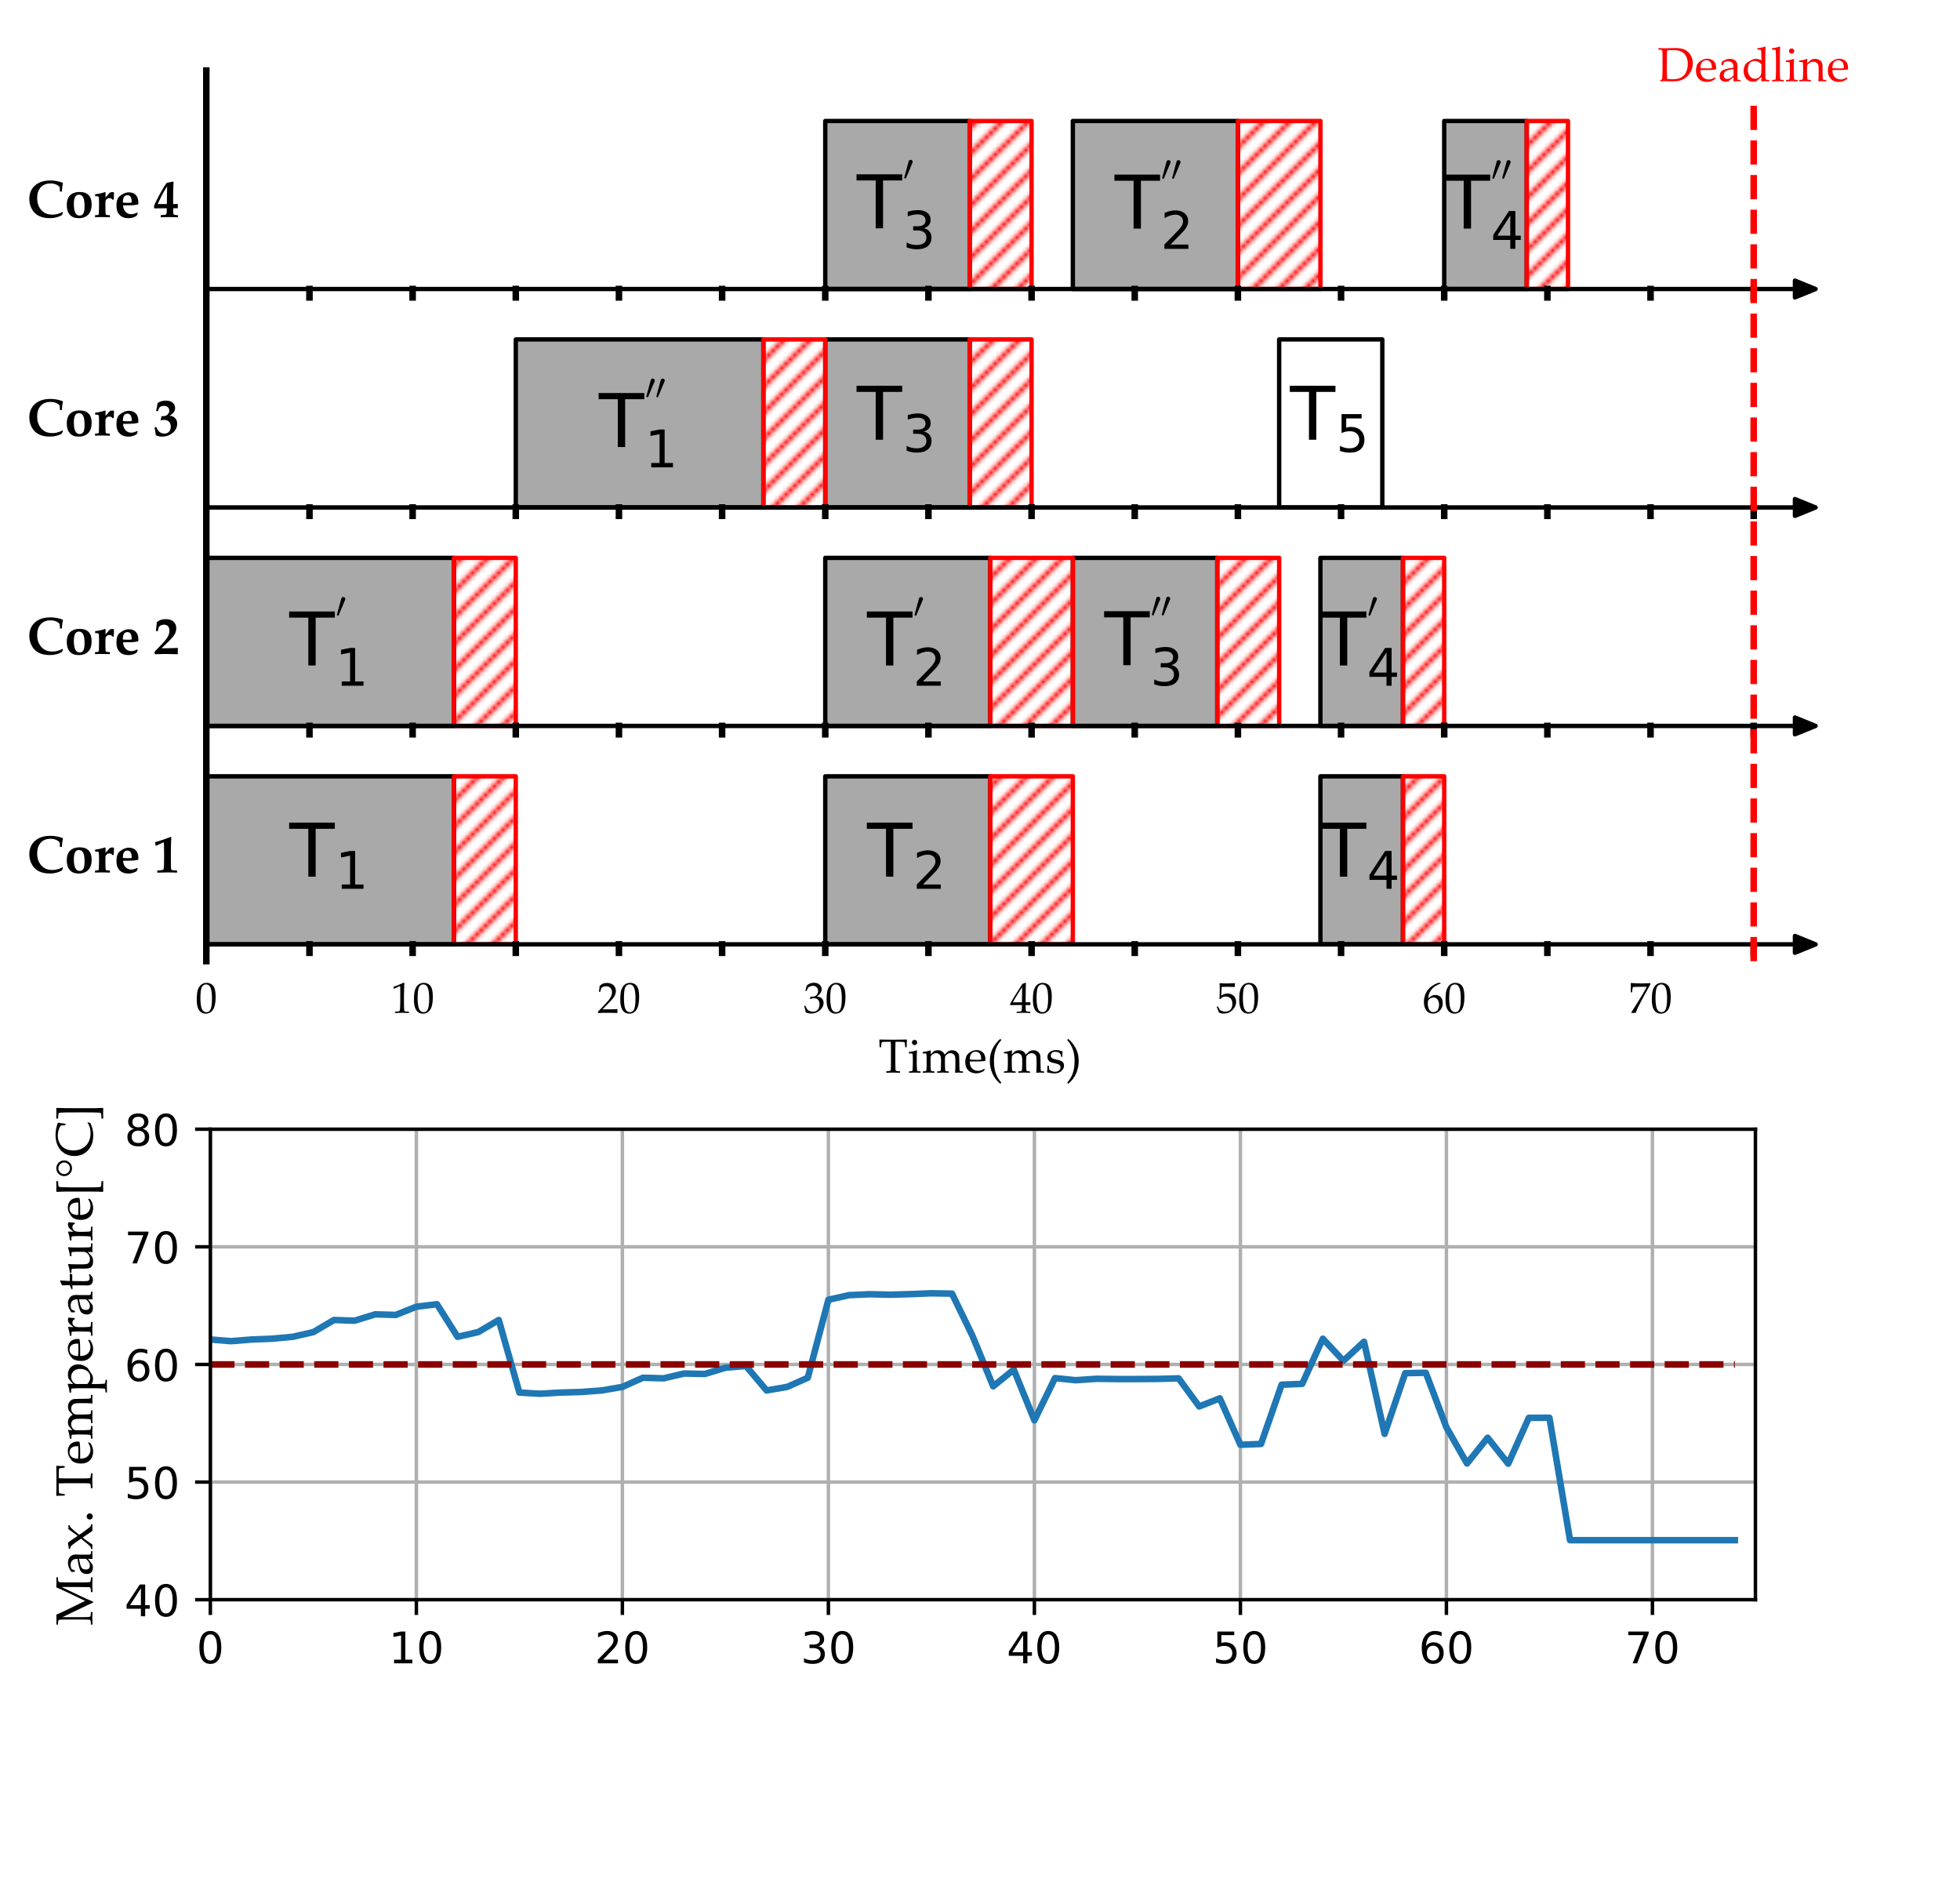 <?xml version="1.0" encoding="utf-8" standalone="no"?>
<!DOCTYPE svg PUBLIC "-//W3C//DTD SVG 1.1//EN"
  "http://www.w3.org/Graphics/SVG/1.1/DTD/svg11.dtd">
<!-- Created with matplotlib (https://matplotlib.org/) -->
<svg height="432pt" version="1.1" viewBox="0 0 450 432" width="450pt" xmlns="http://www.w3.org/2000/svg" xmlns:xlink="http://www.w3.org/1999/xlink">
 <defs>
  <style type="text/css">
*{stroke-linecap:butt;stroke-linejoin:round;}
  </style>
 </defs>
 <g id="figure_1">
  <g id="patch_1">
   <path d="M 0 432 
L 450 432 
L 450 0 
L 0 0 
z
" style="fill:#ffffff;"/>
  </g>
  <g id="axes_1">
   <g id="patch_2">
    <path d="M 48.296 367.2 
L 403.032 367.2 
L 403.032 259.2 
L 48.296 259.2 
z
" style="fill:#ffffff;"/>
   </g>
   <g id="matplotlib.axis_1">
    <g id="xtick_1">
     <g id="line2d_1">
      <path clip-path="url(#p6c802b86d6)" d="M 48.296 367.2 
L 48.296 259.2 
" style="fill:none;stroke:#b0b0b0;stroke-linecap:square;stroke-width:0.8;"/>
     </g>
     <g id="line2d_2">
      <defs>
       <path d="M 0 0 
L 0 3.5 
" id="m700cc7e217" style="stroke:#000000;stroke-width:0.8;"/>
      </defs>
      <g>
       <use style="stroke:#000000;stroke-width:0.8;" x="48.296" xlink:href="#m700cc7e217" y="367.2"/>
      </g>
     </g>
     <g id="text_1">
      <!-- 0 -->
      <defs>
       <path d="M 31.781 66.406 
Q 24.172 66.406 20.328 58.906 
Q 16.5 51.422 16.5 36.375 
Q 16.5 21.391 20.328 13.891 
Q 24.172 6.391 31.781 6.391 
Q 39.453 6.391 43.281 13.891 
Q 47.125 21.391 47.125 36.375 
Q 47.125 51.422 43.281 58.906 
Q 39.453 66.406 31.781 66.406 
z
M 31.781 74.219 
Q 44.047 74.219 50.516 64.516 
Q 56.984 54.828 56.984 36.375 
Q 56.984 17.969 50.516 8.266 
Q 44.047 -1.422 31.781 -1.422 
Q 19.531 -1.422 13.062 8.266 
Q 6.594 17.969 6.594 36.375 
Q 6.594 54.828 13.062 64.516 
Q 19.531 74.219 31.781 74.219 
z
" id="DejaVuSans-48"/>
      </defs>
      <g transform="translate(45.115 381.798)scale(0.1 -0.1)">
       <use xlink:href="#DejaVuSans-48"/>
      </g>
     </g>
    </g>
    <g id="xtick_2">
     <g id="line2d_3">
      <path clip-path="url(#p6c802b86d6)" d="M 95.594 367.2 
L 95.594 259.2 
" style="fill:none;stroke:#b0b0b0;stroke-linecap:square;stroke-width:0.8;"/>
     </g>
     <g id="line2d_4">
      <g>
       <use style="stroke:#000000;stroke-width:0.8;" x="95.594" xlink:href="#m700cc7e217" y="367.2"/>
      </g>
     </g>
     <g id="text_2">
      <!-- 10 -->
      <defs>
       <path d="M 12.406 8.297 
L 28.516 8.297 
L 28.516 63.922 
L 10.984 60.406 
L 10.984 69.391 
L 28.422 72.906 
L 38.281 72.906 
L 38.281 8.297 
L 54.391 8.297 
L 54.391 0 
L 12.406 0 
z
" id="DejaVuSans-49"/>
      </defs>
      <g transform="translate(89.232 381.798)scale(0.1 -0.1)">
       <use xlink:href="#DejaVuSans-49"/>
       <use x="63.623" xlink:href="#DejaVuSans-48"/>
      </g>
     </g>
    </g>
    <g id="xtick_3">
     <g id="line2d_5">
      <path clip-path="url(#p6c802b86d6)" d="M 142.892 367.2 
L 142.892 259.2 
" style="fill:none;stroke:#b0b0b0;stroke-linecap:square;stroke-width:0.8;"/>
     </g>
     <g id="line2d_6">
      <g>
       <use style="stroke:#000000;stroke-width:0.8;" x="142.892" xlink:href="#m700cc7e217" y="367.2"/>
      </g>
     </g>
     <g id="text_3">
      <!-- 20 -->
      <defs>
       <path d="M 19.188 8.297 
L 53.609 8.297 
L 53.609 0 
L 7.328 0 
L 7.328 8.297 
Q 12.938 14.109 22.625 23.891 
Q 32.328 33.688 34.812 36.531 
Q 39.547 41.844 41.422 45.531 
Q 43.312 49.219 43.312 52.781 
Q 43.312 58.594 39.234 62.25 
Q 35.156 65.922 28.609 65.922 
Q 23.969 65.922 18.812 64.312 
Q 13.672 62.703 7.812 59.422 
L 7.812 69.391 
Q 13.766 71.781 18.938 73 
Q 24.125 74.219 28.422 74.219 
Q 39.75 74.219 46.484 68.547 
Q 53.219 62.891 53.219 53.422 
Q 53.219 48.922 51.531 44.891 
Q 49.859 40.875 45.406 35.406 
Q 44.188 33.984 37.641 27.219 
Q 31.109 20.453 19.188 8.297 
z
" id="DejaVuSans-50"/>
      </defs>
      <g transform="translate(136.53 381.798)scale(0.1 -0.1)">
       <use xlink:href="#DejaVuSans-50"/>
       <use x="63.623" xlink:href="#DejaVuSans-48"/>
      </g>
     </g>
    </g>
    <g id="xtick_4">
     <g id="line2d_7">
      <path clip-path="url(#p6c802b86d6)" d="M 190.191 367.2 
L 190.191 259.2 
" style="fill:none;stroke:#b0b0b0;stroke-linecap:square;stroke-width:0.8;"/>
     </g>
     <g id="line2d_8">
      <g>
       <use style="stroke:#000000;stroke-width:0.8;" x="190.191" xlink:href="#m700cc7e217" y="367.2"/>
      </g>
     </g>
     <g id="text_4">
      <!-- 30 -->
      <defs>
       <path d="M 40.578 39.312 
Q 47.656 37.797 51.625 33 
Q 55.609 28.219 55.609 21.188 
Q 55.609 10.406 48.188 4.484 
Q 40.766 -1.422 27.094 -1.422 
Q 22.516 -1.422 17.656 -0.516 
Q 12.797 0.391 7.625 2.203 
L 7.625 11.719 
Q 11.719 9.328 16.594 8.109 
Q 21.484 6.891 26.812 6.891 
Q 36.078 6.891 40.938 10.547 
Q 45.797 14.203 45.797 21.188 
Q 45.797 27.641 41.281 31.266 
Q 36.766 34.906 28.719 34.906 
L 20.219 34.906 
L 20.219 43.016 
L 29.109 43.016 
Q 36.375 43.016 40.234 45.922 
Q 44.094 48.828 44.094 54.297 
Q 44.094 59.906 40.109 62.906 
Q 36.141 65.922 28.719 65.922 
Q 24.656 65.922 20.016 65.031 
Q 15.375 64.156 9.812 62.312 
L 9.812 71.094 
Q 15.438 72.656 20.344 73.438 
Q 25.25 74.219 29.594 74.219 
Q 40.828 74.219 47.359 69.109 
Q 53.906 64.016 53.906 55.328 
Q 53.906 49.266 50.438 45.094 
Q 46.969 40.922 40.578 39.312 
z
" id="DejaVuSans-51"/>
      </defs>
      <g transform="translate(183.828 381.798)scale(0.1 -0.1)">
       <use xlink:href="#DejaVuSans-51"/>
       <use x="63.623" xlink:href="#DejaVuSans-48"/>
      </g>
     </g>
    </g>
    <g id="xtick_5">
     <g id="line2d_9">
      <path clip-path="url(#p6c802b86d6)" d="M 237.489 367.2 
L 237.489 259.2 
" style="fill:none;stroke:#b0b0b0;stroke-linecap:square;stroke-width:0.8;"/>
     </g>
     <g id="line2d_10">
      <g>
       <use style="stroke:#000000;stroke-width:0.8;" x="237.489" xlink:href="#m700cc7e217" y="367.2"/>
      </g>
     </g>
     <g id="text_5">
      <!-- 40 -->
      <defs>
       <path d="M 37.797 64.312 
L 12.891 25.391 
L 37.797 25.391 
z
M 35.203 72.906 
L 47.609 72.906 
L 47.609 25.391 
L 58.016 25.391 
L 58.016 17.188 
L 47.609 17.188 
L 47.609 0 
L 37.797 0 
L 37.797 17.188 
L 4.891 17.188 
L 4.891 26.703 
z
" id="DejaVuSans-52"/>
      </defs>
      <g transform="translate(231.126 381.798)scale(0.1 -0.1)">
       <use xlink:href="#DejaVuSans-52"/>
       <use x="63.623" xlink:href="#DejaVuSans-48"/>
      </g>
     </g>
    </g>
    <g id="xtick_6">
     <g id="line2d_11">
      <path clip-path="url(#p6c802b86d6)" d="M 284.787 367.2 
L 284.787 259.2 
" style="fill:none;stroke:#b0b0b0;stroke-linecap:square;stroke-width:0.8;"/>
     </g>
     <g id="line2d_12">
      <g>
       <use style="stroke:#000000;stroke-width:0.8;" x="284.787" xlink:href="#m700cc7e217" y="367.2"/>
      </g>
     </g>
     <g id="text_6">
      <!-- 50 -->
      <defs>
       <path d="M 10.797 72.906 
L 49.516 72.906 
L 49.516 64.594 
L 19.828 64.594 
L 19.828 46.734 
Q 21.969 47.469 24.109 47.828 
Q 26.266 48.188 28.422 48.188 
Q 40.625 48.188 47.75 41.5 
Q 54.891 34.812 54.891 23.391 
Q 54.891 11.625 47.562 5.094 
Q 40.234 -1.422 26.906 -1.422 
Q 22.312 -1.422 17.547 -0.641 
Q 12.797 0.141 7.719 1.703 
L 7.719 11.625 
Q 12.109 9.234 16.797 8.062 
Q 21.484 6.891 26.703 6.891 
Q 35.156 6.891 40.078 11.328 
Q 45.016 15.766 45.016 23.391 
Q 45.016 31 40.078 35.438 
Q 35.156 39.891 26.703 39.891 
Q 22.75 39.891 18.812 39.016 
Q 14.891 38.141 10.797 36.281 
z
" id="DejaVuSans-53"/>
      </defs>
      <g transform="translate(278.424 381.798)scale(0.1 -0.1)">
       <use xlink:href="#DejaVuSans-53"/>
       <use x="63.623" xlink:href="#DejaVuSans-48"/>
      </g>
     </g>
    </g>
    <g id="xtick_7">
     <g id="line2d_13">
      <path clip-path="url(#p6c802b86d6)" d="M 332.085 367.2 
L 332.085 259.2 
" style="fill:none;stroke:#b0b0b0;stroke-linecap:square;stroke-width:0.8;"/>
     </g>
     <g id="line2d_14">
      <g>
       <use style="stroke:#000000;stroke-width:0.8;" x="332.085" xlink:href="#m700cc7e217" y="367.2"/>
      </g>
     </g>
     <g id="text_7">
      <!-- 60 -->
      <defs>
       <path d="M 33.016 40.375 
Q 26.375 40.375 22.484 35.828 
Q 18.609 31.297 18.609 23.391 
Q 18.609 15.531 22.484 10.953 
Q 26.375 6.391 33.016 6.391 
Q 39.656 6.391 43.531 10.953 
Q 47.406 15.531 47.406 23.391 
Q 47.406 31.297 43.531 35.828 
Q 39.656 40.375 33.016 40.375 
z
M 52.594 71.297 
L 52.594 62.312 
Q 48.875 64.062 45.094 64.984 
Q 41.312 65.922 37.594 65.922 
Q 27.828 65.922 22.672 59.328 
Q 17.531 52.734 16.797 39.406 
Q 19.672 43.656 24.016 45.922 
Q 28.375 48.188 33.594 48.188 
Q 44.578 48.188 50.953 41.516 
Q 57.328 34.859 57.328 23.391 
Q 57.328 12.156 50.688 5.359 
Q 44.047 -1.422 33.016 -1.422 
Q 20.359 -1.422 13.672 8.266 
Q 6.984 17.969 6.984 36.375 
Q 6.984 53.656 15.188 63.938 
Q 23.391 74.219 37.203 74.219 
Q 40.922 74.219 44.703 73.484 
Q 48.484 72.75 52.594 71.297 
z
" id="DejaVuSans-54"/>
      </defs>
      <g transform="translate(325.723 381.798)scale(0.1 -0.1)">
       <use xlink:href="#DejaVuSans-54"/>
       <use x="63.623" xlink:href="#DejaVuSans-48"/>
      </g>
     </g>
    </g>
    <g id="xtick_8">
     <g id="line2d_15">
      <path clip-path="url(#p6c802b86d6)" d="M 379.383 367.2 
L 379.383 259.2 
" style="fill:none;stroke:#b0b0b0;stroke-linecap:square;stroke-width:0.8;"/>
     </g>
     <g id="line2d_16">
      <g>
       <use style="stroke:#000000;stroke-width:0.8;" x="379.383" xlink:href="#m700cc7e217" y="367.2"/>
      </g>
     </g>
     <g id="text_8">
      <!-- 70 -->
      <defs>
       <path d="M 8.203 72.906 
L 55.078 72.906 
L 55.078 68.703 
L 28.609 0 
L 18.312 0 
L 43.219 64.594 
L 8.203 64.594 
z
" id="DejaVuSans-55"/>
      </defs>
      <g transform="translate(373.021 381.798)scale(0.1 -0.1)">
       <use xlink:href="#DejaVuSans-55"/>
       <use x="63.623" xlink:href="#DejaVuSans-48"/>
      </g>
     </g>
    </g>
   </g>
   <g id="matplotlib.axis_2">
    <g id="ytick_1">
     <g id="line2d_17">
      <path clip-path="url(#p6c802b86d6)" d="M 48.296 367.2 
L 403.032 367.2 
" style="fill:none;stroke:#b0b0b0;stroke-linecap:square;stroke-width:0.8;"/>
     </g>
     <g id="line2d_18">
      <defs>
       <path d="M 0 0 
L -3.5 0 
" id="m21f796f8cb" style="stroke:#000000;stroke-width:0.8;"/>
      </defs>
      <g>
       <use style="stroke:#000000;stroke-width:0.8;" x="48.296" xlink:href="#m21f796f8cb" y="367.2"/>
      </g>
     </g>
     <g id="text_9">
      <!-- 40 -->
      <g transform="translate(28.571 370.999)scale(0.1 -0.1)">
       <use xlink:href="#DejaVuSans-52"/>
       <use x="63.623" xlink:href="#DejaVuSans-48"/>
      </g>
     </g>
    </g>
    <g id="ytick_2">
     <g id="line2d_19">
      <path clip-path="url(#p6c802b86d6)" d="M 48.296 340.2 
L 403.032 340.2 
" style="fill:none;stroke:#b0b0b0;stroke-linecap:square;stroke-width:0.8;"/>
     </g>
     <g id="line2d_20">
      <g>
       <use style="stroke:#000000;stroke-width:0.8;" x="48.296" xlink:href="#m21f796f8cb" y="340.2"/>
      </g>
     </g>
     <g id="text_10">
      <!-- 50 -->
      <g transform="translate(28.571 343.999)scale(0.1 -0.1)">
       <use xlink:href="#DejaVuSans-53"/>
       <use x="63.623" xlink:href="#DejaVuSans-48"/>
      </g>
     </g>
    </g>
    <g id="ytick_3">
     <g id="line2d_21">
      <path clip-path="url(#p6c802b86d6)" d="M 48.296 313.2 
L 403.032 313.2 
" style="fill:none;stroke:#b0b0b0;stroke-linecap:square;stroke-width:0.8;"/>
     </g>
     <g id="line2d_22">
      <g>
       <use style="stroke:#000000;stroke-width:0.8;" x="48.296" xlink:href="#m21f796f8cb" y="313.2"/>
      </g>
     </g>
     <g id="text_11">
      <!-- 60 -->
      <g transform="translate(28.571 316.999)scale(0.1 -0.1)">
       <use xlink:href="#DejaVuSans-54"/>
       <use x="63.623" xlink:href="#DejaVuSans-48"/>
      </g>
     </g>
    </g>
    <g id="ytick_4">
     <g id="line2d_23">
      <path clip-path="url(#p6c802b86d6)" d="M 48.296 286.2 
L 403.032 286.2 
" style="fill:none;stroke:#b0b0b0;stroke-linecap:square;stroke-width:0.8;"/>
     </g>
     <g id="line2d_24">
      <g>
       <use style="stroke:#000000;stroke-width:0.8;" x="48.296" xlink:href="#m21f796f8cb" y="286.2"/>
      </g>
     </g>
     <g id="text_12">
      <!-- 70 -->
      <g transform="translate(28.571 289.999)scale(0.1 -0.1)">
       <use xlink:href="#DejaVuSans-55"/>
       <use x="63.623" xlink:href="#DejaVuSans-48"/>
      </g>
     </g>
    </g>
    <g id="ytick_5">
     <g id="line2d_25">
      <path clip-path="url(#p6c802b86d6)" d="M 48.296 259.2 
L 403.032 259.2 
" style="fill:none;stroke:#b0b0b0;stroke-linecap:square;stroke-width:0.8;"/>
     </g>
     <g id="line2d_26">
      <g>
       <use style="stroke:#000000;stroke-width:0.8;" x="48.296" xlink:href="#m21f796f8cb" y="259.2"/>
      </g>
     </g>
     <g id="text_13">
      <!-- 80 -->
      <defs>
       <path d="M 31.781 34.625 
Q 24.75 34.625 20.719 30.859 
Q 16.703 27.094 16.703 20.516 
Q 16.703 13.922 20.719 10.156 
Q 24.75 6.391 31.781 6.391 
Q 38.812 6.391 42.859 10.172 
Q 46.922 13.969 46.922 20.516 
Q 46.922 27.094 42.891 30.859 
Q 38.875 34.625 31.781 34.625 
z
M 21.922 38.812 
Q 15.578 40.375 12.031 44.719 
Q 8.5 49.078 8.5 55.328 
Q 8.5 64.062 14.719 69.141 
Q 20.953 74.219 31.781 74.219 
Q 42.672 74.219 48.875 69.141 
Q 55.078 64.062 55.078 55.328 
Q 55.078 49.078 51.531 44.719 
Q 48 40.375 41.703 38.812 
Q 48.828 37.156 52.797 32.312 
Q 56.781 27.484 56.781 20.516 
Q 56.781 9.906 50.312 4.234 
Q 43.844 -1.422 31.781 -1.422 
Q 19.734 -1.422 13.25 4.234 
Q 6.781 9.906 6.781 20.516 
Q 6.781 27.484 10.781 32.312 
Q 14.797 37.156 21.922 38.812 
z
M 18.312 54.391 
Q 18.312 48.734 21.844 45.562 
Q 25.391 42.391 31.781 42.391 
Q 38.141 42.391 41.719 45.562 
Q 45.312 48.734 45.312 54.391 
Q 45.312 60.062 41.719 63.234 
Q 38.141 66.406 31.781 66.406 
Q 25.391 66.406 21.844 63.234 
Q 18.312 60.062 18.312 54.391 
z
" id="DejaVuSans-56"/>
      </defs>
      <g transform="translate(28.571 262.999)scale(0.1 -0.1)">
       <use xlink:href="#DejaVuSans-56"/>
       <use x="63.623" xlink:href="#DejaVuSans-48"/>
      </g>
     </g>
    </g>
    <g id="text_14">
     <!-- Max. Temperature[°C] -->
     <defs>
      <path d="M 91.844 68.844 
L 92.281 68.453 
L 92.281 66.062 
L 91.891 65.719 
Q 86.531 65.578 85.234 65.188 
Q 83.938 64.797 83.391 63.891 
Q 82.859 62.984 82.781 60.344 
Q 82.719 57.719 82.516 45.453 
L 82.516 22.953 
Q 82.516 18.062 82.656 11.906 
Q 82.812 5.766 83.266 4.766 
Q 83.734 3.766 84.953 3.297 
Q 86.188 2.828 91.891 2.688 
L 92.281 2.344 
L 92.281 -0.047 
L 91.844 -0.438 
Q 83.891 0 77.984 0 
Q 73.969 0 64.359 -0.438 
L 63.922 -0.047 
L 63.922 2.297 
L 64.312 2.688 
Q 69.672 2.828 70.969 3.219 
Q 72.266 3.609 72.797 4.516 
Q 73.344 5.422 73.438 8.109 
Q 73.531 10.797 73.688 22.953 
L 73.688 58.797 
L 56.844 23.531 
Q 50.484 10.297 45.75 -1.375 
L 43.844 -1.375 
Q 41.109 4.938 39.359 8.688 
L 16.016 57.172 
L 16.016 23.047 
Q 16.016 18.266 16.141 12.031 
Q 16.266 5.812 16.75 4.828 
Q 17.234 3.859 18.453 3.359 
Q 19.672 2.875 25.391 2.781 
L 25.781 2.391 
L 25.781 0.047 
L 25.344 -0.391 
L 22.219 -0.25 
Q 17.391 0 13.922 0 
Q 12.359 0 2.25 -0.391 
L 1.859 0 
L 1.859 2.344 
L 2.25 2.781 
Q 7.625 2.875 8.891 3.266 
Q 10.156 3.656 10.719 4.578 
Q 11.281 5.516 11.344 8.047 
Q 11.422 10.594 11.578 23.047 
L 11.578 45.406 
Q 11.578 49.859 11.453 56.219 
Q 11.328 62.594 10.859 63.594 
Q 10.406 64.594 9.172 65.078 
Q 7.953 65.578 2.25 65.672 
L 1.859 66.062 
L 1.859 68.406 
L 2.297 68.844 
Q 5.672 68.609 11.375 68.609 
Q 16.75 68.609 20.75 68.844 
Q 24.859 59.375 28.609 51.703 
L 47.125 13.719 
L 63.812 48.531 
Q 70.609 62.641 72.953 68.844 
Q 77.641 68.609 82.172 68.609 
Q 86.281 68.609 91.844 68.844 
z
" id="PalatinoLinotype-Roman-77"/>
      <path d="M 10.359 33.109 
L 8.453 33.594 
L 8.062 34.078 
L 8.062 40.141 
Q 16.75 46.578 24.953 46.578 
Q 30.562 46.578 34.266 44.484 
Q 37.984 42.391 39.641 39.234 
Q 41.312 36.078 41.312 31.891 
L 41.062 22.078 
L 41.062 7.516 
Q 41.062 4.547 41.469 3.906 
Q 41.891 3.266 42.422 3.047 
Q 42.969 2.828 44.438 2.688 
L 47.219 2.438 
L 47.609 2 
L 47.609 0.047 
L 47.219 -0.344 
Q 43.656 -0.047 40.578 -0.047 
Q 37.641 -0.047 33.547 -0.344 
L 32.812 0.344 
L 33.016 8.203 
L 22.359 -0.094 
Q 19.672 -1.219 16.5 -1.219 
Q 12.594 -1.219 9.781 0.188 
Q 6.984 1.609 5.484 4.141 
Q 4 6.688 4 10.297 
Q 4 17.484 8.484 21.5 
Q 12.984 25.531 33.016 28.375 
Q 33.016 35.594 29.781 38.547 
Q 26.562 41.5 21.141 41.5 
Q 18.312 41.5 15.984 40.672 
Q 13.672 39.844 13.328 39.328 
Q 12.984 38.812 10.688 33.344 
z
M 33.016 25.391 
Q 19.344 23.094 15.969 20.453 
Q 12.594 17.828 12.594 12.312 
Q 12.594 4.688 20.172 4.688 
Q 26.656 4.688 33.016 12.203 
z
M 24.703 49.609 
z
M 23.688 -2.938 
z
" id="PalatinoLinotype-Roman-97"/>
      <path d="M 2.156 -0.344 
L 1.766 0.094 
L 1.766 2.047 
L 2.203 2.438 
Q 4 2.484 5.141 3 
Q 6.297 3.516 7.938 5.141 
Q 9.578 6.781 13.719 11.859 
L 21.578 21.578 
L 17.438 27.781 
Q 16.5 29.156 13.594 33.156 
Q 10.688 37.156 8.734 39.188 
Q 6.781 41.219 5.828 41.703 
Q 4.891 42.188 3.906 42.188 
Q 3.469 42.188 2.734 42.141 
L 2.25 42.484 
L 1.859 44.438 
L 2.25 44.922 
Q 7.234 45.516 13.234 46.781 
Q 16.609 44 23.188 33.734 
L 26.812 28.031 
L 29.891 31.938 
Q 33.453 36.578 39.891 45.844 
Q 42.188 45.516 43.562 45.516 
Q 44.828 45.516 46.969 45.844 
L 47.359 45.453 
L 47.359 43.5 
L 46.969 43.109 
Q 45.359 42.969 44.625 42.625 
Q 43.891 42.281 41.938 40.375 
Q 39.984 38.484 36.719 34.516 
L 33.797 31 
Q 32.906 29.984 32.078 28.906 
L 29.047 25 
L 30.859 22.219 
Q 32.078 20.453 36.734 13.984 
Q 41.406 7.516 43.281 5.344 
Q 45.172 3.172 45.969 2.797 
Q 46.781 2.438 48.641 2.438 
L 49.031 2.047 
L 49.031 0.047 
L 48.641 -0.344 
Q 45.016 0 43.062 0 
Q 42.484 0 36.812 -0.344 
Q 32.812 4.688 28.766 10.938 
L 23.781 18.453 
Q 18.75 12.75 10.297 -0.344 
Q 6.984 0 6.344 0 
Q 5.375 0 2.156 -0.344 
z
" id="PalatinoLinotype-Roman-120"/>
      <path d="M 12.5 10.797 
Q 14.844 10.797 16.578 9.125 
Q 18.312 7.469 18.312 4.938 
Q 18.312 2.547 16.594 0.828 
Q 14.891 -0.875 12.5 -0.875 
Q 10.062 -0.875 8.344 0.797 
Q 6.641 2.484 6.641 4.938 
Q 6.641 7.375 8.344 9.078 
Q 10.062 10.797 12.5 10.797 
z
" id="PalatinoLinotype-Roman-46"/>
      <path id="PalatinoLinotype-Roman-32"/>
      <path d="M 58.938 69 
L 59.375 68.562 
Q 58.938 64.156 58.938 53.219 
L 58.547 52.828 
L 56.25 52.828 
L 55.859 53.266 
L 55.328 57.766 
Q 54.938 61.375 54.719 62.172 
Q 54.5 62.984 54 63.344 
Q 53.516 63.719 50.828 63.953 
Q 48.141 64.203 44.828 64.203 
L 35.594 64.203 
Q 35.203 53.172 35.203 51.469 
L 35.203 23 
L 35.297 13.484 
Q 35.359 7.953 35.578 6.312 
Q 35.797 4.688 36.25 4.172 
Q 36.719 3.656 38.031 3.297 
Q 39.359 2.938 44.578 2.734 
L 44.922 2.438 
L 44.922 0 
L 44.578 -0.391 
Q 32.078 0 30.609 0 
Q 29.047 0 16.703 -0.391 
L 16.312 0 
L 16.312 2.438 
L 16.703 2.734 
Q 21.297 2.938 22.781 3.219 
Q 24.266 3.516 24.781 3.969 
Q 25.297 4.438 25.641 5.953 
Q 25.984 7.469 25.984 12.703 
L 26.078 23 
L 26.078 51.469 
Q 26.078 52.25 25.688 64.203 
L 18.406 64.203 
Q 13.922 64.203 10.641 64 
Q 7.375 63.812 6.859 63 
Q 6.344 62.203 5.906 57.766 
L 5.422 53.266 
L 4.984 52.828 
L 2.734 52.828 
L 2.344 53.219 
Q 2.25 64.984 1.906 68.562 
L 2.344 69 
Q 10.844 68.609 30.609 68.609 
Q 50.781 68.609 58.938 69 
z
" id="PalatinoLinotype-Roman-84"/>
      <path d="M 43.172 7.172 
L 41.609 3.656 
Q 36.531 0.391 32.547 -0.578 
Q 28.562 -1.562 25.438 -1.562 
Q 19.578 -1.562 14.328 0.734 
Q 9.078 3.031 5.781 8.5 
Q 2.484 13.969 2.484 21.688 
Q 2.484 26.812 3.75 30.938 
Q 5.031 35.062 6.422 37.062 
Q 7.812 39.062 11.125 41.5 
Q 14.453 43.953 18.156 45.406 
Q 21.875 46.875 26.172 46.875 
Q 32.031 46.875 36.5 44.109 
Q 40.969 41.359 42.766 37.062 
Q 44.578 32.766 44.578 27.938 
Q 44.578 26.422 44.438 25 
L 43.891 24.469 
Q 40.578 23.734 34.953 23.484 
Q 29.344 23.25 27.547 23.25 
L 11.859 23.25 
Q 11.969 13.141 16.938 8.344 
Q 21.922 3.562 29.156 3.562 
Q 32.562 3.562 35.719 4.734 
Q 38.875 5.906 42.391 8.016 
z
M 11.859 27.156 
Q 12.75 27 18.625 26.797 
Q 24.516 26.609 27.344 26.609 
Q 34.125 26.609 35.594 26.859 
Q 35.641 28.031 35.641 28.656 
Q 35.641 36.234 32.562 39.922 
Q 29.5 43.609 24.172 43.609 
Q 18.359 43.609 15.109 39.453 
Q 11.859 35.297 11.859 27.156 
z
M 25.484 49.609 
z
M 24.906 -2.938 
z
" id="PalatinoLinotype-Roman-101"/>
      <path d="M 17.969 46.531 
L 18.891 45.906 
Q 18.609 42.672 18.5 38.188 
L 23.141 42.438 
Q 25.094 44.234 25.734 44.75 
Q 26.375 45.266 28.719 45.938 
Q 31.062 46.625 33.641 46.625 
Q 38.531 46.625 42.188 44.203 
Q 45.844 41.797 47.609 37.547 
Q 54.203 43.797 55.297 44.484 
Q 56.391 45.172 58.781 45.875 
Q 61.188 46.578 63.578 46.578 
Q 67.438 46.578 70.656 44.922 
Q 73.875 43.266 75.781 40.578 
Q 77.688 37.891 78 34.766 
Q 78.328 31.641 78.328 26.172 
L 78.328 21.047 
Q 78.328 20.219 78.609 8.891 
Q 78.719 4.25 79.641 3.359 
Q 80.562 2.484 85.641 2.484 
L 86.031 2.094 
L 86.031 0 
L 85.641 -0.391 
Q 79.438 0 77.25 0 
Q 76.031 0 70.172 -0.391 
L 69.531 0.141 
Q 70.172 6.5 70.172 16.703 
L 70.172 22.562 
Q 70.172 30.328 69.438 33.422 
Q 68.703 36.531 66.016 38.5 
Q 63.328 40.484 59.625 40.484 
Q 56.984 40.484 54.688 39.422 
Q 52.391 38.375 50.562 36.297 
Q 48.734 34.234 48.531 32.453 
Q 48.344 30.672 48.344 25.875 
L 48.344 19.781 
Q 48.344 17.625 48.531 11.719 
Q 48.734 5.812 48.953 4.828 
Q 49.172 3.859 49.625 3.438 
Q 50.094 3.031 50.703 2.906 
Q 51.312 2.781 55.953 2.484 
L 56.391 2.094 
L 56.391 0.047 
L 56 -0.391 
Q 49.906 0 44.234 0 
Q 39.016 0 32.516 -0.391 
L 32.078 0.047 
L 32.078 2.094 
L 32.516 2.484 
Q 37.25 2.781 37.859 2.922 
Q 38.484 3.078 38.938 3.531 
Q 39.406 4 39.578 4.953 
Q 39.75 5.906 39.969 11.25 
Q 40.188 16.609 40.188 19.344 
L 40.188 24.906 
Q 40.188 30.422 39.422 33.391 
Q 38.672 36.375 36.172 38.422 
Q 33.688 40.484 29.938 40.484 
Q 27 40.484 24.578 39.328 
Q 22.172 38.188 20.625 36.5 
Q 19.094 34.812 18.719 33.344 
Q 18.359 31.891 18.359 27 
L 18.359 19.781 
Q 18.359 17.625 18.547 11.719 
Q 18.75 5.812 18.969 4.828 
Q 19.188 3.859 19.656 3.438 
Q 20.125 3.031 20.734 2.906 
Q 21.344 2.781 25.984 2.484 
L 26.422 2.094 
L 26.422 0.047 
L 26.031 -0.391 
Q 19.922 0 14.266 0 
Q 8.641 0 2.547 -0.391 
L 2.094 0.047 
L 2.094 2.094 
L 2.547 2.484 
Q 7.281 2.781 7.891 2.922 
Q 8.5 3.078 8.953 3.531 
Q 9.422 4 9.594 4.953 
Q 9.766 5.906 9.984 11.25 
Q 10.203 16.609 10.203 19.344 
L 10.203 28.953 
Q 10.203 30.906 10 34.266 
Q 9.812 37.641 9.688 38.422 
Q 9.578 39.203 8.938 39.562 
Q 8.297 39.938 6.391 39.938 
L 2.297 39.984 
L 1.859 40.375 
L 1.859 42.484 
L 2.25 42.875 
Q 11.578 44 17.969 46.531 
z
" id="PalatinoLinotype-Roman-109"/>
      <path d="M 18.062 47.125 
L 19 46.531 
Q 18.5 40.969 18.453 36.672 
Q 25.094 42.719 27.703 44.672 
Q 30.328 46.625 36.719 46.625 
Q 40.719 46.625 43.984 45.531 
Q 47.266 44.438 50.047 41.922 
Q 52.828 39.406 54.438 35.625 
Q 56.062 31.844 56.062 26.859 
Q 56.062 23.344 54.938 19.719 
Q 53.812 16.109 51.969 13.031 
Q 50.141 9.969 49.047 8.953 
Q 47.953 7.953 44.531 5.953 
Q 41.453 4.109 38.422 1.953 
Q 36.328 0.438 35.5 0 
Q 34.672 -0.438 32.719 -0.875 
Q 30.766 -1.312 28.562 -1.312 
Q 23.484 -1.312 18.453 1.266 
L 18.453 -9.125 
Q 18.453 -10.203 18.641 -16.031 
Q 18.844 -21.875 19.062 -22.844 
Q 19.281 -23.828 19.719 -24.266 
Q 20.172 -24.703 20.797 -24.828 
Q 21.438 -24.953 26.078 -25.25 
L 26.516 -25.641 
L 26.516 -27.688 
L 26.125 -28.125 
Q 20.016 -27.734 14.406 -27.734 
Q 8.797 -27.734 2.688 -28.125 
L 2.25 -27.688 
L 2.25 -25.641 
L 2.688 -25.25 
Q 7.375 -24.953 8 -24.797 
Q 8.641 -24.656 9.109 -24.188 
Q 9.578 -23.734 9.734 -22.703 
Q 9.906 -21.688 10.125 -16.156 
Q 10.359 -10.641 10.359 -7.859 
L 10.359 29.547 
Q 10.359 32.078 10.125 35.422 
Q 9.906 38.766 9.766 39.297 
Q 9.625 39.844 9.062 40.188 
Q 8.5 40.531 6.547 40.531 
L 2.438 40.578 
L 2 40.969 
L 2 43.062 
L 2.391 43.453 
Q 11.719 44.578 18.062 47.125 
z
M 18.453 9.672 
Q 20.703 7.375 24.016 5.688 
Q 27.344 4 31.344 4 
Q 36.078 4 39.719 6.391 
Q 43.359 8.797 45.359 13.406 
Q 47.359 18.016 47.359 23.641 
Q 47.359 28.172 45.578 32.078 
Q 43.797 35.984 40.062 38.234 
Q 36.328 40.484 32.125 40.484 
Q 29.547 40.484 27.094 39.578 
Q 24.656 38.672 22.531 36.906 
Q 20.406 35.156 19.484 33.562 
Q 18.562 31.984 18.5 30.938 
Q 18.453 29.891 18.453 28.609 
z
" id="PalatinoLinotype-Roman-112"/>
      <path d="M 18.75 46.531 
L 19.672 45.906 
Q 19.391 43.062 19.234 35.844 
L 22.906 40.484 
Q 24.703 42.781 26.094 44.016 
Q 27.484 45.266 29.344 45.938 
Q 31.203 46.625 33.156 46.625 
Q 35.297 46.625 37.203 45.75 
L 37.547 45.062 
Q 36.766 38.578 36.672 33.641 
L 34.469 33.641 
Q 32.516 38.141 28.172 38.141 
Q 25.141 38.141 22.891 36.203 
Q 20.656 34.281 19.891 31.375 
Q 19.141 28.469 19.141 24.031 
L 19.141 18.609 
Q 19.141 17.141 19.328 11.422 
Q 19.531 5.719 19.75 4.828 
Q 19.969 3.953 20.438 3.531 
Q 20.906 3.125 21.656 2.969 
Q 22.406 2.828 28.609 2.484 
L 29.047 2.094 
L 29.047 0.047 
L 28.609 -0.391 
Q 22.125 0 15.047 0 
Q 9.422 0 3.328 -0.391 
L 2.875 0.047 
L 2.875 2.094 
L 3.328 2.484 
Q 8.062 2.781 8.672 2.922 
Q 9.281 3.078 9.734 3.531 
Q 10.203 4 10.375 4.953 
Q 10.547 5.906 10.766 11.25 
Q 10.984 16.609 10.984 19.344 
L 10.984 28.953 
Q 10.984 30.906 10.781 34.266 
Q 10.594 37.641 10.469 38.422 
Q 10.359 39.203 9.719 39.562 
Q 9.078 39.938 7.172 39.938 
L 3.078 39.984 
L 2.641 40.375 
L 2.641 42.484 
L 3.031 42.875 
Q 12.359 44 18.75 46.531 
z
" id="PalatinoLinotype-Roman-114"/>
      <path d="M 2.25 38.328 
L 2.25 39.594 
L 2.594 40.094 
Q 7.172 41.797 10.016 43.266 
Q 10.016 56 9.719 58.109 
Q 14.75 59.859 17.969 61.859 
L 19.141 60.891 
Q 18.656 57.812 17.969 43.016 
Q 20.406 42.969 23.25 42.969 
Q 29 42.969 31.5 43.266 
L 31.844 42.922 
L 30.906 38.812 
L 30.516 38.375 
Q 28.031 38.422 25 38.422 
Q 22.266 38.422 17.969 38.375 
L 17.672 18.5 
Q 17.672 11.625 17.984 9.5 
Q 18.312 7.375 19.75 6.172 
Q 21.188 4.984 24.031 4.984 
Q 27.297 4.984 30.078 6.688 
L 31.25 4.938 
Q 30.078 4.109 25.641 0.047 
Q 23.094 -1.125 20.453 -1.125 
Q 9.469 -1.125 9.469 9.516 
Q 9.469 13.422 9.672 16.156 
Q 9.719 17 9.719 17.875 
L 9.719 38.141 
L 7.719 38.141 
Q 5.516 38.141 2.688 37.938 
z
" id="PalatinoLinotype-Roman-116"/>
      <path d="M 16.891 46.531 
L 17.828 45.906 
Q 17.281 39.5 17.281 29.641 
L 17.281 18.266 
Q 17.281 12.016 18.234 9.562 
Q 19.188 7.125 21.531 5.828 
Q 23.875 4.547 27.094 4.547 
Q 30.672 4.547 33.594 5.938 
Q 36.531 7.328 38.5 9.859 
Q 40.484 12.406 40.766 13.281 
Q 41.062 14.156 41.156 18.219 
L 41.312 23.688 
L 41.312 28.953 
Q 41.312 30.906 41.109 34.266 
Q 40.922 37.641 40.797 38.422 
Q 40.672 39.203 40.031 39.562 
Q 39.406 39.938 37.5 39.938 
L 33.406 39.984 
L 32.953 40.375 
L 32.953 42.484 
L 33.344 42.875 
Q 42.672 44 49.078 46.531 
L 50 45.906 
Q 49.469 39.5 49.469 29.641 
L 49.469 21.047 
Q 49.469 20.312 49.703 9.078 
Q 49.812 4.938 50.219 4.031 
Q 50.641 3.125 51.359 2.75 
Q 52.094 2.391 55.719 2.391 
L 57.078 2.391 
L 57.516 2 
L 57.516 0.047 
L 57.125 -0.391 
Q 50.25 0 47.906 0 
Q 44.922 0 41.016 -0.344 
L 40.578 0.047 
Q 40.875 5.031 41.016 8.5 
Q 37.938 6.109 33.984 2.094 
Q 32.469 0.594 29.641 -0.438 
Q 26.812 -1.469 23.188 -1.469 
Q 17.719 -1.469 14.672 0.266 
Q 11.625 2 10.344 5.047 
Q 9.078 8.109 9.078 15.578 
L 9.125 19.438 
L 9.125 28.953 
Q 9.125 30.906 8.922 34.266 
Q 8.734 37.641 8.609 38.422 
Q 8.5 39.203 7.859 39.562 
Q 7.234 39.938 5.328 39.938 
L 1.219 39.984 
L 0.781 40.375 
L 0.781 42.484 
L 1.172 42.875 
Q 10.5 44 16.891 46.531 
z
M 28.562 49.609 
z
M 29.047 -2.938 
z
" id="PalatinoLinotype-Roman-117"/>
      <path d="M 28.656 -17.875 
L 28.656 -20.406 
L 28.219 -20.906 
Q 28.172 -20.906 26.172 -20.844 
Q 21 -20.656 19.141 -20.656 
Q 15.047 -20.656 9.234 -20.906 
L 8.203 -20.016 
Q 8.797 -10.891 8.797 3.766 
Q 8.797 46.969 8.719 54.406 
Q 8.641 61.859 8.203 67.875 
L 9.078 69 
Q 14.75 68.75 18.359 68.75 
Q 21.734 68.75 28.219 69 
L 28.656 68.656 
L 28.656 65.875 
L 28.422 65.531 
Q 27.391 65.438 25.594 65.328 
Q 20.062 65.047 19.203 64.703 
Q 18.359 64.359 17.891 63.594 
Q 17.438 62.844 17.156 58.812 
Q 16.891 54.781 16.812 43.766 
Q 16.75 32.766 16.75 25.688 
L 16.75 5.422 
L 16.891 -6.109 
Q 17.047 -13.375 17.672 -15.281 
Q 17.875 -15.922 18.375 -16.359 
Q 18.891 -16.797 20.266 -17.094 
Q 20.953 -17.234 28.219 -17.391 
z
" id="PalatinoLinotype-Roman-91"/>
      <path d="M 20.016 68.891 
Q 23.875 68.891 27.406 66.938 
Q 30.953 64.984 33 61.438 
Q 35.062 57.906 35.062 53.859 
Q 35.062 47.656 30.656 43.234 
Q 26.266 38.812 20.016 38.812 
Q 13.766 38.812 9.375 43.234 
Q 4.984 47.656 4.984 53.859 
Q 4.984 57.859 7.047 61.453 
Q 9.125 65.047 12.672 66.969 
Q 16.219 68.891 20.016 68.891 
z
M 20.016 64.938 
Q 15.484 64.938 12.203 61.688 
Q 8.938 58.453 8.938 53.859 
Q 8.938 49.312 12.203 46.062 
Q 15.484 42.828 20.016 42.828 
Q 24.609 42.828 27.828 46.047 
Q 31.062 49.266 31.062 53.859 
Q 31.062 56.781 29.547 59.438 
Q 28.031 62.109 25.406 63.516 
Q 22.797 64.938 20.016 64.938 
z
" id="PalatinoLinotype-Roman-176"/>
      <path d="M 68.109 8.25 
L 66.266 3.719 
Q 55.422 -1.812 43.109 -1.812 
Q 25.484 -1.812 14.469 8.203 
Q 3.469 18.219 3.469 34.375 
Q 3.469 45.516 8.953 53.828 
Q 14.453 62.156 23.453 66.281 
Q 32.469 70.406 43.703 70.406 
Q 50.203 70.406 56.547 69.031 
Q 62.891 67.672 67.141 65.766 
L 67.484 65.281 
Q 66.359 62.547 65.375 51.766 
L 65.047 51.375 
L 62.75 51.375 
L 62.359 51.766 
L 61.859 60.062 
Q 58.297 62.891 53.234 64.469 
Q 48.188 66.062 42.719 66.062 
Q 34.469 66.062 27.922 62.516 
Q 21.391 58.984 17.766 52.266 
Q 14.156 45.562 14.156 35.844 
Q 14.156 26.078 18.406 18.703 
Q 22.656 11.328 30 7.375 
Q 37.359 3.422 47.172 3.422 
Q 51.516 3.422 55.516 4.25 
Q 59.516 5.078 62.172 6.297 
Q 64.844 7.516 67.281 9.281 
z
" id="PalatinoLinotype-Roman-67"/>
      <path d="M 4.156 -20.406 
L 4.156 -17.875 
L 4.594 -17.391 
L 10.984 -17.234 
Q 12.641 -17.188 13.766 -16.719 
Q 14.891 -16.266 15.188 -15.203 
Q 15.484 -14.156 15.656 -11.891 
Q 15.828 -9.625 15.938 -0.828 
Q 16.062 7.953 16.062 15.875 
L 16.016 32.766 
L 15.922 49.359 
Q 15.828 57.859 15.5 60.547 
Q 15.188 63.234 14.797 63.797 
Q 14.406 64.359 13.594 64.703 
Q 12.797 65.047 7.234 65.328 
Q 5.375 65.438 4.391 65.531 
L 4.156 65.875 
L 4.156 68.656 
L 4.594 69 
Q 11.141 68.75 14.453 68.75 
Q 18.109 68.75 23.734 69 
L 24.609 67.875 
Q 24.078 62.641 24.031 25.688 
Q 24.031 -1.078 24.094 -7.047 
Q 24.172 -13.031 24.609 -20.016 
L 23.578 -20.906 
Q 17.719 -20.656 13.672 -20.656 
Q 11.812 -20.656 4.594 -20.906 
z
" id="PalatinoLinotype-Roman-93"/>
     </defs>
     <g transform="translate(21.196 373.132)rotate(-90)scale(0.12 -0.12)">
      <use xlink:href="#PalatinoLinotype-Roman-77"/>
      <use x="94.58" xlink:href="#PalatinoLinotype-Roman-97"/>
      <use x="144.58" xlink:href="#PalatinoLinotype-Roman-120"/>
      <use x="196.191" xlink:href="#PalatinoLinotype-Roman-46"/>
      <use x="221.191" xlink:href="#PalatinoLinotype-Roman-32"/>
      <use x="246.191" xlink:href="#PalatinoLinotype-Roman-84"/>
      <use x="307.361" xlink:href="#PalatinoLinotype-Roman-101"/>
      <use x="355.262" xlink:href="#PalatinoLinotype-Roman-109"/>
      <use x="443.543" xlink:href="#PalatinoLinotype-Roman-112"/>
      <use x="503.65" xlink:href="#PalatinoLinotype-Roman-101"/>
      <use x="551.551" xlink:href="#PalatinoLinotype-Roman-114"/>
      <use x="591.053" xlink:href="#PalatinoLinotype-Roman-97"/>
      <use x="641.053" xlink:href="#PalatinoLinotype-Roman-116"/>
      <use x="673.67" xlink:href="#PalatinoLinotype-Roman-117"/>
      <use x="733.973" xlink:href="#PalatinoLinotype-Roman-114"/>
      <use x="773.475" xlink:href="#PalatinoLinotype-Roman-101"/>
      <use x="821.375" xlink:href="#PalatinoLinotype-Roman-91"/>
      <use x="854.676" xlink:href="#PalatinoLinotype-Roman-176"/>
      <use x="894.666" xlink:href="#PalatinoLinotype-Roman-67"/>
      <use x="965.564" xlink:href="#PalatinoLinotype-Roman-93"/>
     </g>
    </g>
   </g>
   <g id="line2d_27">
    <path clip-path="url(#p6c802b86d6)" d="M 48.296 307.476 
L 53.026 307.854 
L 57.756 307.476 
L 62.485 307.287 
L 67.215 306.855 
L 71.945 305.775 
L 76.675 302.994 
L 81.405 303.156 
L 86.134 301.698 
L 90.864 301.833 
L 95.594 299.943 
L 100.324 299.376 
L 105.054 306.855 
L 109.784 305.775 
L 114.513 302.994 
L 119.243 319.653 
L 123.973 319.923 
L 128.703 319.653 
L 133.433 319.518 
L 138.162 319.167 
L 142.892 318.357 
L 147.622 316.251 
L 152.352 316.386 
L 157.082 315.279 
L 161.812 315.387 
L 166.541 313.956 
L 171.271 313.551 
L 176.001 319.167 
L 180.731 318.357 
L 185.461 316.251 
L 190.191 298.35 
L 194.92 297.297 
L 199.65 297.081 
L 204.38 297.189 
L 209.11 297.054 
L 213.84 296.865 
L 218.569 296.946 
L 223.299 306.693 
L 228.029 318.222 
L 232.759 314.388 
L 237.489 326.025 
L 242.219 316.332 
L 246.948 316.818 
L 251.678 316.494 
L 256.408 316.548 
L 261.138 316.548 
L 265.868 316.521 
L 270.597 316.386 
L 275.327 322.839 
L 280.057 320.976 
L 284.787 331.641 
L 289.517 331.452 
L 294.247 317.844 
L 298.976 317.655 
L 303.706 307.287 
L 308.436 312.363 
L 313.166 307.989 
L 317.896 329.13 
L 322.626 315.198 
L 327.355 315.117 
L 332.085 327.645 
L 336.815 335.934 
L 341.545 330.021 
L 346.275 335.988 
L 351.004 325.458 
L 355.734 325.431 
L 360.464 353.538 
L 365.194 353.538 
L 369.924 353.538 
L 374.654 353.538 
L 379.383 353.538 
L 384.113 353.538 
L 388.843 353.538 
L 393.573 353.538 
L 398.303 353.538 
" style="fill:none;stroke:#1f77b4;stroke-linecap:square;stroke-width:1.5;"/>
   </g>
   <g id="line2d_28">
    <path clip-path="url(#p6c802b86d6)" d="M 48.296 313.2 
L 53.026 313.2 
L 57.756 313.2 
L 62.485 313.2 
L 67.215 313.2 
L 71.945 313.2 
L 76.675 313.2 
L 81.405 313.2 
L 86.134 313.2 
L 90.864 313.2 
L 95.594 313.2 
L 100.324 313.2 
L 105.054 313.2 
L 109.784 313.2 
L 114.513 313.2 
L 119.243 313.2 
L 123.973 313.2 
L 128.703 313.2 
L 133.433 313.2 
L 138.162 313.2 
L 142.892 313.2 
L 147.622 313.2 
L 152.352 313.2 
L 157.082 313.2 
L 161.812 313.2 
L 166.541 313.2 
L 171.271 313.2 
L 176.001 313.2 
L 180.731 313.2 
L 185.461 313.2 
L 190.191 313.2 
L 194.92 313.2 
L 199.65 313.2 
L 204.38 313.2 
L 209.11 313.2 
L 213.84 313.2 
L 218.569 313.2 
L 223.299 313.2 
L 228.029 313.2 
L 232.759 313.2 
L 237.489 313.2 
L 242.219 313.2 
L 246.948 313.2 
L 251.678 313.2 
L 256.408 313.2 
L 261.138 313.2 
L 265.868 313.2 
L 270.597 313.2 
L 275.327 313.2 
L 280.057 313.2 
L 284.787 313.2 
L 289.517 313.2 
L 294.247 313.2 
L 298.976 313.2 
L 303.706 313.2 
L 308.436 313.2 
L 313.166 313.2 
L 317.896 313.2 
L 322.626 313.2 
L 327.355 313.2 
L 332.085 313.2 
L 336.815 313.2 
L 341.545 313.2 
L 346.275 313.2 
L 351.004 313.2 
L 355.734 313.2 
L 360.464 313.2 
L 365.194 313.2 
L 369.924 313.2 
L 374.654 313.2 
L 379.383 313.2 
L 384.113 313.2 
L 388.843 313.2 
L 393.573 313.2 
L 398.303 313.2 
" style="fill:none;stroke:#8b0000;stroke-dasharray:5.55,2.4;stroke-dashoffset:0;stroke-width:1.5;"/>
   </g>
   <g id="patch_3">
    <path d="M 48.296 367.2 
L 48.296 259.2 
" style="fill:none;stroke:#000000;stroke-linecap:square;stroke-linejoin:miter;stroke-width:0.8;"/>
   </g>
   <g id="patch_4">
    <path d="M 403.032 367.2 
L 403.032 259.2 
" style="fill:none;stroke:#000000;stroke-linecap:square;stroke-linejoin:miter;stroke-width:0.8;"/>
   </g>
   <g id="patch_5">
    <path d="M 48.296 367.2 
L 403.032 367.2 
" style="fill:none;stroke:#000000;stroke-linecap:square;stroke-linejoin:miter;stroke-width:0.8;"/>
   </g>
   <g id="patch_6">
    <path d="M 48.296 259.2 
L 403.032 259.2 
" style="fill:none;stroke:#000000;stroke-linecap:square;stroke-linejoin:miter;stroke-width:0.8;"/>
   </g>
  </g>
  <g id="axes_2">
   <g id="patch_7">
    <path clip-path="url(#p7c626f65dc)" d="M 47.368 216.771 
L 104.211 216.771 
L 104.211 178.2 
L 47.368 178.2 
z
" style="fill:#a9a9a9;stroke:#000000;stroke-linejoin:miter;"/>
   </g>
   <g id="patch_8">
    <path clip-path="url(#p7c626f65dc)" d="M 47.368 166.629 
L 104.211 166.629 
L 104.211 128.057 
L 47.368 128.057 
z
" style="fill:#a9a9a9;stroke:#000000;stroke-linejoin:miter;"/>
   </g>
   <g id="patch_9">
    <path clip-path="url(#p7c626f65dc)" d="M 118.421 116.486 
L 175.263 116.486 
L 175.263 77.914 
L 118.421 77.914 
z
" style="fill:#a9a9a9;stroke:#000000;stroke-linejoin:miter;"/>
   </g>
   <g id="patch_10">
    <path clip-path="url(#p7c626f65dc)" d="M 189.474 216.771 
L 227.368 216.771 
L 227.368 178.2 
L 189.474 178.2 
z
" style="fill:#a9a9a9;stroke:#000000;stroke-linejoin:miter;"/>
   </g>
   <g id="patch_11">
    <path clip-path="url(#p7c626f65dc)" d="M 189.474 166.629 
L 227.368 166.629 
L 227.368 128.057 
L 189.474 128.057 
z
" style="fill:#a9a9a9;stroke:#000000;stroke-linejoin:miter;"/>
   </g>
   <g id="patch_12">
    <path clip-path="url(#p7c626f65dc)" d="M 246.316 66.343 
L 284.211 66.343 
L 284.211 27.771 
L 246.316 27.771 
z
" style="fill:#a9a9a9;stroke:#000000;stroke-linejoin:miter;"/>
   </g>
   <g id="patch_13">
    <path clip-path="url(#p7c626f65dc)" d="M 189.474 116.486 
L 222.632 116.486 
L 222.632 77.914 
L 189.474 77.914 
z
" style="fill:#a9a9a9;stroke:#000000;stroke-linejoin:miter;"/>
   </g>
   <g id="patch_14">
    <path clip-path="url(#p7c626f65dc)" d="M 189.474 66.343 
L 222.632 66.343 
L 222.632 27.771 
L 189.474 27.771 
z
" style="fill:#a9a9a9;stroke:#000000;stroke-linejoin:miter;"/>
   </g>
   <g id="patch_15">
    <path clip-path="url(#p7c626f65dc)" d="M 246.316 166.629 
L 279.474 166.629 
L 279.474 128.057 
L 246.316 128.057 
z
" style="fill:#a9a9a9;stroke:#000000;stroke-linejoin:miter;"/>
   </g>
   <g id="patch_16">
    <path clip-path="url(#p7c626f65dc)" d="M 303.158 216.771 
L 322.105 216.771 
L 322.105 178.2 
L 303.158 178.2 
z
" style="fill:#a9a9a9;stroke:#000000;stroke-linejoin:miter;"/>
   </g>
   <g id="patch_17">
    <path clip-path="url(#p7c626f65dc)" d="M 303.158 166.629 
L 322.105 166.629 
L 322.105 128.057 
L 303.158 128.057 
z
" style="fill:#a9a9a9;stroke:#000000;stroke-linejoin:miter;"/>
   </g>
   <g id="patch_18">
    <path clip-path="url(#p7c626f65dc)" d="M 331.579 66.343 
L 350.526 66.343 
L 350.526 27.771 
L 331.579 27.771 
z
" style="fill:#a9a9a9;stroke:#000000;stroke-linejoin:miter;"/>
   </g>
   <g id="patch_19">
    <path clip-path="url(#p7c626f65dc)" d="M 104.211 216.771 
L 118.421 216.771 
L 118.421 178.2 
L 104.211 178.2 
z
" style="fill:url(#h80a345e148);stroke:#ff0000;stroke-linejoin:miter;"/>
   </g>
   <g id="patch_20">
    <path clip-path="url(#p7c626f65dc)" d="M 104.211 166.629 
L 118.421 166.629 
L 118.421 128.057 
L 104.211 128.057 
z
" style="fill:url(#h80a345e148);stroke:#ff0000;stroke-linejoin:miter;"/>
   </g>
   <g id="patch_21">
    <path clip-path="url(#p7c626f65dc)" d="M 175.263 116.486 
L 189.474 116.486 
L 189.474 77.914 
L 175.263 77.914 
z
" style="fill:url(#h80a345e148);stroke:#ff0000;stroke-linejoin:miter;"/>
   </g>
   <g id="patch_22">
    <path clip-path="url(#p7c626f65dc)" d="M 227.368 216.771 
L 246.316 216.771 
L 246.316 178.2 
L 227.368 178.2 
z
" style="fill:url(#h80a345e148);stroke:#ff0000;stroke-linejoin:miter;"/>
   </g>
   <g id="patch_23">
    <path clip-path="url(#p7c626f65dc)" d="M 227.368 166.629 
L 246.316 166.629 
L 246.316 128.057 
L 227.368 128.057 
z
" style="fill:url(#h80a345e148);stroke:#ff0000;stroke-linejoin:miter;"/>
   </g>
   <g id="patch_24">
    <path clip-path="url(#p7c626f65dc)" d="M 284.211 66.343 
L 303.158 66.343 
L 303.158 27.771 
L 284.211 27.771 
z
" style="fill:url(#h80a345e148);stroke:#ff0000;stroke-linejoin:miter;"/>
   </g>
   <g id="patch_25">
    <path clip-path="url(#p7c626f65dc)" d="M 222.632 116.486 
L 236.842 116.486 
L 236.842 77.914 
L 222.632 77.914 
z
" style="fill:url(#h80a345e148);stroke:#ff0000;stroke-linejoin:miter;"/>
   </g>
   <g id="patch_26">
    <path clip-path="url(#p7c626f65dc)" d="M 222.632 66.343 
L 236.842 66.343 
L 236.842 27.771 
L 222.632 27.771 
z
" style="fill:url(#h80a345e148);stroke:#ff0000;stroke-linejoin:miter;"/>
   </g>
   <g id="patch_27">
    <path clip-path="url(#p7c626f65dc)" d="M 279.474 166.629 
L 293.684 166.629 
L 293.684 128.057 
L 279.474 128.057 
z
" style="fill:url(#h80a345e148);stroke:#ff0000;stroke-linejoin:miter;"/>
   </g>
   <g id="patch_28">
    <path clip-path="url(#p7c626f65dc)" d="M 322.105 216.771 
L 331.579 216.771 
L 331.579 178.2 
L 322.105 178.2 
z
" style="fill:url(#h80a345e148);stroke:#ff0000;stroke-linejoin:miter;"/>
   </g>
   <g id="patch_29">
    <path clip-path="url(#p7c626f65dc)" d="M 322.105 166.629 
L 331.579 166.629 
L 331.579 128.057 
L 322.105 128.057 
z
" style="fill:url(#h80a345e148);stroke:#ff0000;stroke-linejoin:miter;"/>
   </g>
   <g id="patch_30">
    <path clip-path="url(#p7c626f65dc)" d="M 350.526 66.343 
L 360 66.343 
L 360 27.771 
L 350.526 27.771 
z
" style="fill:url(#h80a345e148);stroke:#ff0000;stroke-linejoin:miter;"/>
   </g>
   <g id="patch_31">
    <path clip-path="url(#p7c626f65dc)" d="M 293.684 116.486 
L 317.368 116.486 
L 317.368 77.914 
L 293.684 77.914 
z
" style="fill:none;stroke:#000000;stroke-linejoin:miter;"/>
   </g>
   <g id="patch_32">
    <path clip-path="url(#p7c626f65dc)" d="M 416.842 216.771 
L 412.105 218.7 
L 412.105 216.773 
L 47.368 216.773 
L 47.368 216.769 
L 412.105 216.769 
L 412.105 214.843 
z
" style="stroke:#000000;stroke-linejoin:miter;"/>
   </g>
   <g id="patch_33">
    <path clip-path="url(#p7c626f65dc)" d="M 416.842 166.629 
L 412.105 168.557 
L 412.105 166.631 
L 47.368 166.631 
L 47.368 166.627 
L 412.105 166.627 
L 412.105 164.7 
z
" style="stroke:#000000;stroke-linejoin:miter;"/>
   </g>
   <g id="patch_34">
    <path clip-path="url(#p7c626f65dc)" d="M 416.842 116.486 
L 412.105 118.414 
L 412.105 116.488 
L 47.368 116.488 
L 47.368 116.484 
L 412.105 116.484 
L 412.105 114.557 
z
" style="stroke:#000000;stroke-linejoin:miter;"/>
   </g>
   <g id="patch_35">
    <path clip-path="url(#p7c626f65dc)" d="M 416.842 66.343 
L 412.105 68.271 
L 412.105 66.345 
L 47.368 66.345 
L 47.368 66.341 
L 412.105 66.341 
L 412.105 64.414 
z
" style="stroke:#000000;stroke-linejoin:miter;"/>
   </g>
   <g id="line2d_29">
    <path clip-path="url(#p7c626f65dc)" d="M 47.368 220.629 
L 47.368 16.2 
" style="fill:none;stroke:#000000;stroke-linecap:square;stroke-width:1.5;"/>
   </g>
   <g id="line2d_30">
    <path clip-path="url(#p7c626f65dc)" d="M 71.053 218.7 
L 71.053 216.771 
" style="fill:none;stroke:#000000;stroke-linecap:square;stroke-width:1.5;"/>
   </g>
   <g id="line2d_31">
    <path clip-path="url(#p7c626f65dc)" d="M 71.053 168.557 
L 71.053 166.629 
" style="fill:none;stroke:#000000;stroke-linecap:square;stroke-width:1.5;"/>
   </g>
   <g id="line2d_32">
    <path clip-path="url(#p7c626f65dc)" d="M 71.053 118.414 
L 71.053 116.486 
" style="fill:none;stroke:#000000;stroke-linecap:square;stroke-width:1.5;"/>
   </g>
   <g id="line2d_33">
    <path clip-path="url(#p7c626f65dc)" d="M 71.053 68.271 
L 71.053 66.343 
" style="fill:none;stroke:#000000;stroke-linecap:square;stroke-width:1.5;"/>
   </g>
   <g id="line2d_34">
    <path clip-path="url(#p7c626f65dc)" d="M 94.737 218.7 
L 94.737 216.771 
" style="fill:none;stroke:#000000;stroke-linecap:square;stroke-width:1.5;"/>
   </g>
   <g id="line2d_35">
    <path clip-path="url(#p7c626f65dc)" d="M 94.737 168.557 
L 94.737 166.629 
" style="fill:none;stroke:#000000;stroke-linecap:square;stroke-width:1.5;"/>
   </g>
   <g id="line2d_36">
    <path clip-path="url(#p7c626f65dc)" d="M 94.737 118.414 
L 94.737 116.486 
" style="fill:none;stroke:#000000;stroke-linecap:square;stroke-width:1.5;"/>
   </g>
   <g id="line2d_37">
    <path clip-path="url(#p7c626f65dc)" d="M 94.737 68.271 
L 94.737 66.343 
" style="fill:none;stroke:#000000;stroke-linecap:square;stroke-width:1.5;"/>
   </g>
   <g id="line2d_38">
    <path clip-path="url(#p7c626f65dc)" d="M 118.421 218.7 
L 118.421 216.771 
" style="fill:none;stroke:#000000;stroke-linecap:square;stroke-width:1.5;"/>
   </g>
   <g id="line2d_39">
    <path clip-path="url(#p7c626f65dc)" d="M 118.421 168.557 
L 118.421 166.629 
" style="fill:none;stroke:#000000;stroke-linecap:square;stroke-width:1.5;"/>
   </g>
   <g id="line2d_40">
    <path clip-path="url(#p7c626f65dc)" d="M 118.421 118.414 
L 118.421 116.486 
" style="fill:none;stroke:#000000;stroke-linecap:square;stroke-width:1.5;"/>
   </g>
   <g id="line2d_41">
    <path clip-path="url(#p7c626f65dc)" d="M 118.421 68.271 
L 118.421 66.343 
" style="fill:none;stroke:#000000;stroke-linecap:square;stroke-width:1.5;"/>
   </g>
   <g id="line2d_42">
    <path clip-path="url(#p7c626f65dc)" d="M 142.105 218.7 
L 142.105 216.771 
" style="fill:none;stroke:#000000;stroke-linecap:square;stroke-width:1.5;"/>
   </g>
   <g id="line2d_43">
    <path clip-path="url(#p7c626f65dc)" d="M 142.105 168.557 
L 142.105 166.629 
" style="fill:none;stroke:#000000;stroke-linecap:square;stroke-width:1.5;"/>
   </g>
   <g id="line2d_44">
    <path clip-path="url(#p7c626f65dc)" d="M 142.105 118.414 
L 142.105 116.486 
" style="fill:none;stroke:#000000;stroke-linecap:square;stroke-width:1.5;"/>
   </g>
   <g id="line2d_45">
    <path clip-path="url(#p7c626f65dc)" d="M 142.105 68.271 
L 142.105 66.343 
" style="fill:none;stroke:#000000;stroke-linecap:square;stroke-width:1.5;"/>
   </g>
   <g id="line2d_46">
    <path clip-path="url(#p7c626f65dc)" d="M 165.789 218.7 
L 165.789 216.771 
" style="fill:none;stroke:#000000;stroke-linecap:square;stroke-width:1.5;"/>
   </g>
   <g id="line2d_47">
    <path clip-path="url(#p7c626f65dc)" d="M 165.789 168.557 
L 165.789 166.629 
" style="fill:none;stroke:#000000;stroke-linecap:square;stroke-width:1.5;"/>
   </g>
   <g id="line2d_48">
    <path clip-path="url(#p7c626f65dc)" d="M 165.789 118.414 
L 165.789 116.486 
" style="fill:none;stroke:#000000;stroke-linecap:square;stroke-width:1.5;"/>
   </g>
   <g id="line2d_49">
    <path clip-path="url(#p7c626f65dc)" d="M 165.789 68.271 
L 165.789 66.343 
" style="fill:none;stroke:#000000;stroke-linecap:square;stroke-width:1.5;"/>
   </g>
   <g id="line2d_50">
    <path clip-path="url(#p7c626f65dc)" d="M 189.474 218.7 
L 189.474 216.771 
" style="fill:none;stroke:#000000;stroke-linecap:square;stroke-width:1.5;"/>
   </g>
   <g id="line2d_51">
    <path clip-path="url(#p7c626f65dc)" d="M 189.474 168.557 
L 189.474 166.629 
" style="fill:none;stroke:#000000;stroke-linecap:square;stroke-width:1.5;"/>
   </g>
   <g id="line2d_52">
    <path clip-path="url(#p7c626f65dc)" d="M 189.474 118.414 
L 189.474 116.486 
" style="fill:none;stroke:#000000;stroke-linecap:square;stroke-width:1.5;"/>
   </g>
   <g id="line2d_53">
    <path clip-path="url(#p7c626f65dc)" d="M 189.474 68.271 
L 189.474 66.343 
" style="fill:none;stroke:#000000;stroke-linecap:square;stroke-width:1.5;"/>
   </g>
   <g id="line2d_54">
    <path clip-path="url(#p7c626f65dc)" d="M 213.158 218.7 
L 213.158 216.771 
" style="fill:none;stroke:#000000;stroke-linecap:square;stroke-width:1.5;"/>
   </g>
   <g id="line2d_55">
    <path clip-path="url(#p7c626f65dc)" d="M 213.158 168.557 
L 213.158 166.629 
" style="fill:none;stroke:#000000;stroke-linecap:square;stroke-width:1.5;"/>
   </g>
   <g id="line2d_56">
    <path clip-path="url(#p7c626f65dc)" d="M 213.158 118.414 
L 213.158 116.486 
" style="fill:none;stroke:#000000;stroke-linecap:square;stroke-width:1.5;"/>
   </g>
   <g id="line2d_57">
    <path clip-path="url(#p7c626f65dc)" d="M 213.158 68.271 
L 213.158 66.343 
" style="fill:none;stroke:#000000;stroke-linecap:square;stroke-width:1.5;"/>
   </g>
   <g id="line2d_58">
    <path clip-path="url(#p7c626f65dc)" d="M 236.842 218.7 
L 236.842 216.771 
" style="fill:none;stroke:#000000;stroke-linecap:square;stroke-width:1.5;"/>
   </g>
   <g id="line2d_59">
    <path clip-path="url(#p7c626f65dc)" d="M 236.842 168.557 
L 236.842 166.629 
" style="fill:none;stroke:#000000;stroke-linecap:square;stroke-width:1.5;"/>
   </g>
   <g id="line2d_60">
    <path clip-path="url(#p7c626f65dc)" d="M 236.842 118.414 
L 236.842 116.486 
" style="fill:none;stroke:#000000;stroke-linecap:square;stroke-width:1.5;"/>
   </g>
   <g id="line2d_61">
    <path clip-path="url(#p7c626f65dc)" d="M 236.842 68.271 
L 236.842 66.343 
" style="fill:none;stroke:#000000;stroke-linecap:square;stroke-width:1.5;"/>
   </g>
   <g id="line2d_62">
    <path clip-path="url(#p7c626f65dc)" d="M 260.526 218.7 
L 260.526 216.771 
" style="fill:none;stroke:#000000;stroke-linecap:square;stroke-width:1.5;"/>
   </g>
   <g id="line2d_63">
    <path clip-path="url(#p7c626f65dc)" d="M 260.526 168.557 
L 260.526 166.629 
" style="fill:none;stroke:#000000;stroke-linecap:square;stroke-width:1.5;"/>
   </g>
   <g id="line2d_64">
    <path clip-path="url(#p7c626f65dc)" d="M 260.526 118.414 
L 260.526 116.486 
" style="fill:none;stroke:#000000;stroke-linecap:square;stroke-width:1.5;"/>
   </g>
   <g id="line2d_65">
    <path clip-path="url(#p7c626f65dc)" d="M 260.526 68.271 
L 260.526 66.343 
" style="fill:none;stroke:#000000;stroke-linecap:square;stroke-width:1.5;"/>
   </g>
   <g id="line2d_66">
    <path clip-path="url(#p7c626f65dc)" d="M 284.211 218.7 
L 284.211 216.771 
" style="fill:none;stroke:#000000;stroke-linecap:square;stroke-width:1.5;"/>
   </g>
   <g id="line2d_67">
    <path clip-path="url(#p7c626f65dc)" d="M 284.211 168.557 
L 284.211 166.629 
" style="fill:none;stroke:#000000;stroke-linecap:square;stroke-width:1.5;"/>
   </g>
   <g id="line2d_68">
    <path clip-path="url(#p7c626f65dc)" d="M 284.211 118.414 
L 284.211 116.486 
" style="fill:none;stroke:#000000;stroke-linecap:square;stroke-width:1.5;"/>
   </g>
   <g id="line2d_69">
    <path clip-path="url(#p7c626f65dc)" d="M 284.211 68.271 
L 284.211 66.343 
" style="fill:none;stroke:#000000;stroke-linecap:square;stroke-width:1.5;"/>
   </g>
   <g id="line2d_70">
    <path clip-path="url(#p7c626f65dc)" d="M 307.895 218.7 
L 307.895 216.771 
" style="fill:none;stroke:#000000;stroke-linecap:square;stroke-width:1.5;"/>
   </g>
   <g id="line2d_71">
    <path clip-path="url(#p7c626f65dc)" d="M 307.895 168.557 
L 307.895 166.629 
" style="fill:none;stroke:#000000;stroke-linecap:square;stroke-width:1.5;"/>
   </g>
   <g id="line2d_72">
    <path clip-path="url(#p7c626f65dc)" d="M 307.895 118.414 
L 307.895 116.486 
" style="fill:none;stroke:#000000;stroke-linecap:square;stroke-width:1.5;"/>
   </g>
   <g id="line2d_73">
    <path clip-path="url(#p7c626f65dc)" d="M 307.895 68.271 
L 307.895 66.343 
" style="fill:none;stroke:#000000;stroke-linecap:square;stroke-width:1.5;"/>
   </g>
   <g id="line2d_74">
    <path clip-path="url(#p7c626f65dc)" d="M 331.579 218.7 
L 331.579 216.771 
" style="fill:none;stroke:#000000;stroke-linecap:square;stroke-width:1.5;"/>
   </g>
   <g id="line2d_75">
    <path clip-path="url(#p7c626f65dc)" d="M 331.579 168.557 
L 331.579 166.629 
" style="fill:none;stroke:#000000;stroke-linecap:square;stroke-width:1.5;"/>
   </g>
   <g id="line2d_76">
    <path clip-path="url(#p7c626f65dc)" d="M 331.579 118.414 
L 331.579 116.486 
" style="fill:none;stroke:#000000;stroke-linecap:square;stroke-width:1.5;"/>
   </g>
   <g id="line2d_77">
    <path clip-path="url(#p7c626f65dc)" d="M 331.579 68.271 
L 331.579 66.343 
" style="fill:none;stroke:#000000;stroke-linecap:square;stroke-width:1.5;"/>
   </g>
   <g id="line2d_78">
    <path clip-path="url(#p7c626f65dc)" d="M 355.263 218.7 
L 355.263 216.771 
" style="fill:none;stroke:#000000;stroke-linecap:square;stroke-width:1.5;"/>
   </g>
   <g id="line2d_79">
    <path clip-path="url(#p7c626f65dc)" d="M 355.263 168.557 
L 355.263 166.629 
" style="fill:none;stroke:#000000;stroke-linecap:square;stroke-width:1.5;"/>
   </g>
   <g id="line2d_80">
    <path clip-path="url(#p7c626f65dc)" d="M 355.263 118.414 
L 355.263 116.486 
" style="fill:none;stroke:#000000;stroke-linecap:square;stroke-width:1.5;"/>
   </g>
   <g id="line2d_81">
    <path clip-path="url(#p7c626f65dc)" d="M 355.263 68.271 
L 355.263 66.343 
" style="fill:none;stroke:#000000;stroke-linecap:square;stroke-width:1.5;"/>
   </g>
   <g id="line2d_82">
    <path clip-path="url(#p7c626f65dc)" d="M 378.947 218.7 
L 378.947 216.771 
" style="fill:none;stroke:#000000;stroke-linecap:square;stroke-width:1.5;"/>
   </g>
   <g id="line2d_83">
    <path clip-path="url(#p7c626f65dc)" d="M 378.947 168.557 
L 378.947 166.629 
" style="fill:none;stroke:#000000;stroke-linecap:square;stroke-width:1.5;"/>
   </g>
   <g id="line2d_84">
    <path clip-path="url(#p7c626f65dc)" d="M 378.947 118.414 
L 378.947 116.486 
" style="fill:none;stroke:#000000;stroke-linecap:square;stroke-width:1.5;"/>
   </g>
   <g id="line2d_85">
    <path clip-path="url(#p7c626f65dc)" d="M 378.947 68.271 
L 378.947 66.343 
" style="fill:none;stroke:#000000;stroke-linecap:square;stroke-width:1.5;"/>
   </g>
   <g id="line2d_86">
    <path clip-path="url(#p7c626f65dc)" d="M 402.632 218.7 
L 402.632 216.771 
" style="fill:none;stroke:#000000;stroke-linecap:square;stroke-width:1.5;"/>
   </g>
   <g id="line2d_87">
    <path clip-path="url(#p7c626f65dc)" d="M 402.632 168.557 
L 402.632 166.629 
" style="fill:none;stroke:#000000;stroke-linecap:square;stroke-width:1.5;"/>
   </g>
   <g id="line2d_88">
    <path clip-path="url(#p7c626f65dc)" d="M 402.632 118.414 
L 402.632 116.486 
" style="fill:none;stroke:#000000;stroke-linecap:square;stroke-width:1.5;"/>
   </g>
   <g id="line2d_89">
    <path clip-path="url(#p7c626f65dc)" d="M 402.632 68.271 
L 402.632 66.343 
" style="fill:none;stroke:#000000;stroke-linecap:square;stroke-width:1.5;"/>
   </g>
   <g id="text_15">
    <!-- Deadline -->
    <defs>
     <path d="M 1.469 68.656 
L 1.859 69 
Q 10.297 68.609 13.375 68.609 
L 36.234 69.094 
Q 46 69.094 52.25 67.266 
Q 58.5 65.438 63.359 60.906 
Q 68.219 56.391 70.734 50.406 
Q 73.25 44.438 73.25 37.641 
Q 73.25 31.062 70.953 24.609 
Q 68.656 18.172 64.422 13.062 
Q 60.203 7.953 54.812 4.828 
Q 49.422 1.703 44 0.656 
Q 38.578 -0.391 32.906 -0.391 
Q 29.109 -0.391 18.562 -0.094 
Q 15.094 0 13.969 0 
Q 10.594 0 5.812 -0.391 
L 5.422 0 
L 5.422 1.609 
L 5.812 2.094 
Q 8.688 3.562 9.094 3.922 
Q 9.516 4.297 9.781 12.469 
Q 10.062 20.656 10.062 24.953 
L 10.062 42.875 
L 10.016 53.953 
Q 10.016 57.562 9.906 59.828 
Q 9.812 62.109 9.562 63.078 
Q 9.328 64.062 9 64.453 
Q 8.688 64.844 7.984 65.109 
Q 7.281 65.375 5.562 65.578 
L 1.859 65.875 
L 1.469 66.219 
z
M 19.531 4.938 
Q 24.516 3.953 31 3.953 
Q 42.391 3.953 49.188 7.766 
Q 56 11.578 59.375 19.047 
Q 62.75 26.516 62.75 35.891 
Q 62.75 49.703 55.375 57.312 
Q 48 64.938 32.125 64.938 
Q 25.594 64.938 19.531 63.969 
Q 19.141 55.953 19.141 45.906 
L 19.141 30.562 
L 19.234 16.219 
Q 19.234 12.016 19.531 4.938 
z
" id="PalatinoLinotype-Roman-68"/>
     <path d="M 32.859 66.219 
L 32.859 68.266 
L 33.25 68.703 
Q 42.578 69.781 48.969 72.312 
L 49.906 71.734 
Q 49.359 66.109 49.359 49.219 
L 49.359 17.234 
Q 49.359 12.312 49.531 8.625 
Q 49.703 4.938 50.141 4.25 
Q 50.594 3.562 51.594 3.125 
Q 52.594 2.688 57.281 2.297 
L 57.719 1.906 
L 57.719 0.047 
L 57.281 -0.391 
Q 52 -0.047 49.078 -0.047 
Q 46.438 -0.047 41.547 -0.391 
L 41.016 0.141 
Q 41.156 4.938 41.156 6.844 
Q 41.156 7.078 41.219 8.688 
Q 38.531 6.734 35.844 4.344 
Q 31.891 0.828 30.672 -0.047 
Q 28.422 -1.172 24.266 -1.172 
Q 17.531 -1.172 12.812 2.141 
Q 8.109 5.469 6.109 10.609 
Q 4.109 15.766 4.109 21.188 
Q 4.109 26.703 6.172 31.812 
Q 8.25 36.922 12.078 39.266 
Q 15.922 41.609 20.438 44.109 
Q 24.953 46.625 29.391 46.625 
Q 35.594 46.625 41.219 43.562 
L 41.016 54.438 
Q 40.922 60.109 40.719 62.328 
Q 40.531 64.547 40.234 64.953 
Q 39.938 65.375 39.234 65.562 
Q 38.531 65.766 33.297 65.766 
z
M 41.219 35.203 
Q 38.188 38.625 34.5 40.422 
Q 30.812 42.234 27.094 42.234 
Q 23 42.234 19.453 40.016 
Q 15.922 37.797 14.359 33.422 
Q 12.797 29.047 12.797 23.922 
Q 12.797 15.375 17.109 10.203 
Q 21.438 5.031 27.984 5.031 
Q 31.547 5.031 34.297 6.656 
Q 37.062 8.297 38.844 11.078 
Q 40.625 13.875 40.922 16.656 
Q 41.219 19.438 41.219 26.859 
z
" id="PalatinoLinotype-Roman-100"/>
     <path d="M 18.266 72.312 
L 19.188 71.734 
Q 18.656 66.109 18.656 49.219 
L 18.656 18.609 
Q 18.656 17.531 18.844 11.688 
Q 19.047 5.859 19.266 4.875 
Q 19.484 3.906 19.922 3.469 
Q 20.359 3.031 20.984 2.906 
Q 21.625 2.781 26.266 2.484 
L 26.703 2.094 
L 26.703 0.047 
L 26.312 -0.391 
Q 20.219 0 14.547 0 
Q 8.938 0 2.828 -0.391 
L 2.391 0.047 
L 2.391 2.094 
L 2.828 2.484 
Q 7.562 2.781 8.172 2.922 
Q 8.797 3.078 9.25 3.531 
Q 9.719 4 9.891 4.953 
Q 10.062 5.906 10.281 11.25 
Q 10.5 16.609 10.5 19.344 
L 10.5 44.625 
L 10.297 54.984 
Q 10.156 60.406 9.984 62.5 
Q 9.812 64.594 9.516 64.984 
Q 9.234 65.375 8.5 65.562 
Q 7.766 65.766 2.594 65.766 
L 2.156 66.219 
L 2.156 68.266 
L 2.547 68.703 
Q 11.859 69.781 18.266 72.312 
z
" id="PalatinoLinotype-Roman-108"/>
     <path d="M 14.062 68.359 
Q 16.359 68.359 17.969 66.75 
Q 19.578 65.141 19.578 62.844 
Q 19.578 60.594 17.969 58.984 
Q 16.359 57.375 14.062 57.375 
Q 11.812 57.375 10.172 58.953 
Q 8.547 60.547 8.547 62.844 
Q 8.547 65.141 10.172 66.75 
Q 11.812 68.359 14.062 68.359 
z
M 18.219 46.531 
L 19.141 45.906 
Q 18.609 39.5 18.609 29.641 
L 18.609 18.609 
Q 18.609 17.531 18.797 11.688 
Q 19 5.859 19.219 4.875 
Q 19.438 3.906 19.875 3.469 
Q 20.312 3.031 20.938 2.906 
Q 21.578 2.781 26.219 2.484 
L 26.656 2.094 
L 26.656 0.047 
L 26.266 -0.391 
Q 20.172 0 14.5 0 
Q 8.891 0 2.781 -0.391 
L 2.344 0.047 
L 2.344 2.094 
L 2.781 2.484 
Q 7.516 2.781 8.125 2.922 
Q 8.734 3.078 9.203 3.531 
Q 9.672 4 9.844 4.953 
Q 10.016 5.906 10.234 11.25 
Q 10.453 16.609 10.453 19.344 
L 10.453 28.953 
Q 10.453 30.906 10.25 34.266 
Q 10.062 37.641 9.938 38.422 
Q 9.812 39.203 9.172 39.562 
Q 8.547 39.938 6.641 39.938 
L 2.547 39.984 
L 2.094 40.375 
L 2.094 42.484 
L 2.484 42.875 
Q 11.812 44 18.219 46.531 
z
M 14.406 -2.938 
z
" id="PalatinoLinotype-Roman-105"/>
     <path d="M 16.703 46.531 
L 17.625 45.906 
Q 17.328 42.625 17.234 37.312 
Q 21.141 40.531 24.656 43.844 
Q 25.688 44.781 26.578 45.219 
Q 27.484 45.656 29.578 46.141 
Q 31.688 46.625 33.891 46.625 
Q 37.594 46.625 41.078 45.109 
Q 44.578 43.609 46.359 41.531 
Q 48.141 39.453 48.828 36.625 
Q 49.516 33.797 49.516 29.641 
L 49.516 21.047 
Q 49.516 20.219 49.75 8.891 
Q 49.859 4.25 50.781 3.359 
Q 51.703 2.484 56.844 2.484 
L 57.234 2.094 
L 57.234 0 
L 56.844 -0.391 
Q 50.641 0 48.438 0 
Q 47.172 0 41.312 -0.391 
L 40.719 0.141 
Q 41.359 6.5 41.359 16.703 
L 41.359 23.094 
Q 41.359 28.859 41.094 31.391 
Q 40.828 33.938 39.453 36.016 
Q 38.094 38.094 35.797 39.234 
Q 33.5 40.375 30.328 40.375 
Q 27.781 40.375 25.969 39.859 
Q 24.172 39.359 21.922 37.766 
Q 19.672 36.188 18.594 34.797 
Q 17.531 33.406 17.312 32.203 
Q 17.094 31 17.094 27.094 
L 17.094 18.609 
Q 17.094 17.531 17.281 11.688 
Q 17.484 5.859 17.703 4.875 
Q 17.922 3.906 18.359 3.469 
Q 18.797 3.031 19.422 2.906 
Q 20.062 2.781 24.703 2.484 
L 25.141 2.094 
L 25.141 0.047 
L 24.75 -0.391 
Q 18.656 0 12.984 0 
Q 7.375 0 1.266 -0.391 
L 0.828 0.047 
L 0.828 2.094 
L 1.266 2.484 
Q 6 2.781 6.609 2.922 
Q 7.234 3.078 7.688 3.531 
Q 8.156 4 8.328 4.953 
Q 8.5 5.906 8.719 11.25 
Q 8.938 16.609 8.938 19.344 
L 8.938 28.953 
Q 8.938 30.906 8.734 34.266 
Q 8.547 37.641 8.422 38.422 
Q 8.297 39.203 7.656 39.562 
Q 7.031 39.938 5.125 39.938 
L 1.031 39.984 
L 0.594 40.375 
L 0.594 42.484 
L 0.984 42.875 
Q 10.297 44 16.703 46.531 
z
" id="PalatinoLinotype-Roman-110"/>
    </defs>
    <g style="fill:#ff0000;" transform="translate(380.593 18.63)scale(0.11 -0.11)">
     <use xlink:href="#PalatinoLinotype-Roman-68"/>
     <use x="77.393" xlink:href="#PalatinoLinotype-Roman-101"/>
     <use x="125.293" xlink:href="#PalatinoLinotype-Roman-97"/>
     <use x="175.293" xlink:href="#PalatinoLinotype-Roman-100"/>
     <use x="236.377" xlink:href="#PalatinoLinotype-Roman-108"/>
     <use x="265.479" xlink:href="#PalatinoLinotype-Roman-105"/>
     <use x="294.58" xlink:href="#PalatinoLinotype-Roman-110"/>
     <use x="352.783" xlink:href="#PalatinoLinotype-Roman-101"/>
    </g>
   </g>
   <g id="text_16">
    <!-- Time(ms) -->
    <defs>
     <path d="M 27.25 -23.094 
Q 17.047 -14.453 11.469 -2.312 
Q 5.906 9.812 5.906 23.641 
Q 5.906 34.859 9.031 43.594 
Q 12.156 52.344 17.75 59.672 
Q 23.344 67 27.641 70.062 
L 28.172 70.016 
L 29.688 68.109 
L 29.688 67.578 
Q 14.453 51.172 14.453 24.703 
Q 14.453 10.062 17.844 -0.312 
Q 21.234 -10.688 29.688 -20.844 
L 29.641 -21.438 
L 27.828 -23.047 
z
" id="PalatinoLinotype-Roman-40"/>
     <path d="M 4.938 14.359 
L 7.031 14.359 
L 7.469 13.922 
Q 7.562 9.812 7.953 6.891 
Q 9.469 4.594 13.172 3.141 
Q 16.891 1.703 20.516 1.703 
Q 25.688 1.703 28.781 4.484 
Q 31.891 7.281 31.891 11.141 
Q 31.891 13.234 30.766 14.766 
Q 29.641 16.312 27.359 17.312 
Q 25.094 18.312 19.234 19.672 
Q 14.203 20.844 12.203 21.5 
Q 10.203 22.172 8.344 23.734 
Q 6.5 25.297 5.516 27.562 
Q 4.547 29.828 4.547 32.562 
Q 4.547 39.109 9.734 43.031 
Q 14.938 46.969 22.703 46.969 
Q 25.984 46.969 29.828 46.062 
Q 33.688 45.172 35.688 44.344 
L 36.141 43.656 
Q 35.75 41.703 35.641 33.406 
L 35.203 32.953 
L 33.25 32.953 
L 32.812 33.406 
Q 32.625 36.375 32.281 37.562 
Q 31.938 38.766 30.516 40.156 
Q 29.109 41.547 26.516 42.5 
Q 23.922 43.453 21.047 43.453 
Q 18.062 43.453 16.031 42.578 
Q 14.016 41.703 12.766 39.922 
Q 11.531 38.141 11.531 35.594 
Q 11.531 33.734 12.281 32.266 
Q 13.031 30.812 14.594 29.906 
Q 16.156 29 17.875 28.609 
L 23.188 27.25 
Q 30.031 25.594 32.984 24.359 
Q 35.938 23.141 37.547 20.672 
Q 39.156 18.219 39.156 14.703 
Q 39.156 7.953 33.594 3.125 
Q 28.031 -1.703 19.281 -1.703 
Q 16.219 -1.703 11.641 -1.016 
Q 7.078 -0.344 3.859 0.484 
L 3.609 1.125 
L 4.109 4.391 
Q 4.344 5.906 4.391 7.438 
Q 4.438 8.984 4.5 13.922 
z
" id="PalatinoLinotype-Roman-115"/>
     <path d="M 6.062 -23.094 
L 5.469 -23.047 
L 3.609 -21.438 
L 3.609 -20.844 
Q 12.062 -10.688 15.453 -0.281 
Q 18.844 10.109 18.844 24.703 
Q 18.844 51.172 3.609 67.578 
L 3.609 68.109 
L 5.125 70.016 
L 5.672 70.062 
Q 13.188 64.547 20.281 52.406 
Q 27.391 40.281 27.391 23.641 
Q 27.391 10.156 22 -1.969 
Q 16.609 -14.109 6.062 -23.094 
z
" id="PalatinoLinotype-Roman-41"/>
    </defs>
    <g transform="translate(201.689 246.202)scale(0.11 -0.11)">
     <use xlink:href="#PalatinoLinotype-Roman-84"/>
     <use x="61.279" xlink:href="#PalatinoLinotype-Roman-105"/>
     <use x="90.381" xlink:href="#PalatinoLinotype-Roman-109"/>
     <use x="178.662" xlink:href="#PalatinoLinotype-Roman-101"/>
     <use x="226.562" xlink:href="#PalatinoLinotype-Roman-40"/>
     <use x="259.863" xlink:href="#PalatinoLinotype-Roman-109"/>
     <use x="348.145" xlink:href="#PalatinoLinotype-Roman-115"/>
     <use x="390.527" xlink:href="#PalatinoLinotype-Roman-41"/>
    </g>
   </g>
   <g id="text_17">
    <!-- Core 1 -->
    <defs>
     <path d="M 69.094 8.547 
L 66.844 3.562 
Q 56.547 -2.094 43.797 -2.094 
Q 18.312 -2.094 8.938 16.266 
Q 4.594 24.75 4.594 34.672 
Q 4.594 50.688 15.234 60.203 
Q 26.125 70.016 44.969 70.016 
Q 56.938 70.016 68.359 65.672 
L 69 64.938 
Q 67.328 58.203 66.938 49.172 
L 66.5 48.688 
L 63.625 48.688 
L 63.141 49.219 
Q 62.984 55.125 62.594 57.422 
Q 56.5 64.312 44.969 64.312 
Q 33.109 64.312 26.359 56.781 
Q 19.625 49.266 19.625 36.375 
Q 19.625 18.953 31.641 9.625 
Q 38.031 4.641 48.781 4.641 
Q 58.547 4.641 67.875 9.672 
z
" id="PalatinoLinotype-Bold-67"/>
     <path d="M 51.609 24.219 
Q 51.609 6.938 39.984 0.828 
Q 34.328 -2.156 27.047 -2.156 
Q 15.828 -2.156 9.938 4.344 
Q 4.047 10.844 4.047 22.953 
Q 4.047 39.703 15.484 45.266 
Q 21.094 48 28.516 48 
Q 44.094 48 49.172 37.203 
Q 51.609 32.031 51.609 24.219 
z
M 38.094 20.219 
Q 38.094 32.375 35.422 37.625 
Q 32.766 42.875 27.297 42.875 
Q 17.578 42.875 17.578 25.344 
Q 17.578 2.828 28.469 2.828 
Q 35.25 2.828 37.109 10.297 
Q 38.094 14.203 38.094 20.219 
z
M 28.328 -3.812 
z
M 28.328 49.703 
z
" id="PalatinoLinotype-Bold-111"/>
     <path d="M 38.812 47.172 
L 38.484 38.484 
Q 38.422 36.328 38.281 33.594 
L 36.234 32.953 
Q 33.938 36.281 29.891 36.281 
Q 26.219 36.281 23.828 33.344 
Q 22.359 31.547 22.359 28.031 
L 22.359 16.609 
Q 22.359 13.031 22.703 6.688 
Q 22.797 4.891 23.719 4.344 
Q 24.656 3.812 30.516 3.609 
L 31 3.172 
L 31 0.203 
L 30.516 -0.297 
Q 23.344 0 16.266 0 
Q 7.516 0 2.938 -0.344 
L 2.438 0.141 
L 2.438 3.125 
L 2.938 3.609 
Q 7.625 3.766 8.734 4.344 
Q 9.719 4.781 9.812 6.688 
Q 10.156 13.031 10.156 20.312 
L 10.156 27.297 
Q 10.156 37.062 9.422 38.531 
Q 8.938 39.5 7.328 39.75 
Q 6.734 39.844 3.078 39.984 
L 2.594 40.484 
L 2.594 43.219 
L 3.078 43.75 
Q 11.859 44.578 21.578 47.797 
L 22.656 47.172 
L 22.562 37.594 
Q 25.594 41.109 29.891 45.797 
Q 31.891 47.75 35.359 47.75 
Q 37.406 47.75 38.812 47.172 
z
" id="PalatinoLinotype-Bold-114"/>
     <path d="M 46.484 27.391 
Q 46.484 26.562 46.438 24.906 
L 45.906 24.219 
Q 39.453 22.469 28.812 22.469 
Q 26.906 22.469 23.047 22.391 
Q 19.188 22.312 17.234 22.312 
Q 17.531 15.141 21.688 10.453 
Q 26.031 5.422 33.016 5.422 
Q 37.703 5.422 44.141 8.641 
L 45.312 7.234 
L 43.172 2.391 
Q 36.031 -2.156 27.688 -2.156 
Q 16.703 -2.156 10.625 4.047 
Q 4.547 10.25 4.547 21.734 
Q 4.547 35.359 11.031 40.375 
Q 20.016 47.312 28.078 47.312 
Q 36.812 47.312 41.609 42.281 
Q 46.484 37.109 46.484 27.391 
z
M 33.734 28.656 
Q 33.734 41.844 25.531 41.844 
Q 16.891 41.844 16.891 28.766 
L 16.891 27.688 
Q 19.734 27.25 26.953 27.25 
Q 30.719 27.25 33.688 27.688 
Q 33.734 28.375 33.734 28.656 
z
M 27.828 -3.812 
z
M 27.828 49.703 
z
" id="PalatinoLinotype-Bold-101"/>
     <path id="PalatinoLinotype-Bold-32"/>
     <path d="M 45.609 0.141 
L 45.062 -0.438 
Q 38.234 0 28.375 0 
Q 18.75 0 8.109 -0.438 
L 7.562 0.094 
L 7.562 3.078 
L 8.156 3.562 
Q 10.641 3.859 12.984 4.047 
Q 17.188 4.391 18.359 4.891 
Q 19.188 5.281 19.781 6.688 
Q 20.703 8.984 20.703 25.25 
L 20.703 37.406 
Q 20.703 42.875 20.516 51.266 
L 20.406 54.938 
Q 20.406 57.375 19.391 57.375 
Q 18.953 57.375 16.5 56.25 
Q 9.812 53.172 5.031 50.828 
L 4.438 51.172 
Q 4.156 53.953 3.422 57.375 
L 3.469 57.766 
Q 16.938 61.578 33.594 67.969 
L 34.625 67.234 
Q 34.422 64.359 34.078 58.688 
Q 33.938 56.547 33.797 47.172 
L 33.641 27.984 
Q 33.641 7.375 34.328 5.859 
Q 34.812 4.734 35.797 4.5 
Q 37.547 4 44.969 3.609 
L 45.609 3.125 
z
" id="PalatinoLinotype-Bold-49"/>
    </defs>
    <g transform="translate(6.179 200.257)scale(0.12 -0.12)">
     <use xlink:href="#PalatinoLinotype-Bold-67"/>
     <use x="72.217" xlink:href="#PalatinoLinotype-Bold-111"/>
     <use x="127.832" xlink:href="#PalatinoLinotype-Bold-114"/>
     <use x="166.748" xlink:href="#PalatinoLinotype-Bold-101"/>
     <use x="216.748" xlink:href="#PalatinoLinotype-Bold-32"/>
     <use x="241.748" xlink:href="#PalatinoLinotype-Bold-49"/>
    </g>
   </g>
   <g id="text_18">
    <!-- Core 2 -->
    <defs>
     <path d="M 47.172 10.984 
Q 46.578 5.281 47.016 0.141 
L 46.438 -0.531 
Q 33.016 0 24.469 0 
Q 15.531 0 3.266 -0.484 
L 2.641 0.094 
L 2.641 4.547 
L 12.594 14.703 
Q 23.781 26.078 27.203 31.984 
Q 29.203 35.453 30.031 38.297 
Q 30.859 41.156 30.859 44.391 
Q 30.859 56.062 20.172 56.062 
Q 14.203 56.062 10.688 51.516 
Q 10.156 49.422 8.797 44.188 
L 8.25 43.703 
L 5.469 43.703 
L 4.984 44.188 
L 6.781 60.5 
Q 12.938 66.656 23.922 66.656 
Q 33.734 66.656 39.062 61.531 
Q 44 56.844 44 49.078 
Q 44 45.906 43.266 43.219 
Q 41.75 37.75 37.062 32.172 
Q 33.156 27.547 25.25 19.969 
Q 22.359 17.141 16.5 11.625 
L 16.609 10.984 
L 25.25 10.984 
Q 29 10.984 32.375 11.078 
L 40.828 11.328 
Q 44.047 11.422 46.438 11.625 
z
" id="PalatinoLinotype-Bold-50"/>
    </defs>
    <g transform="translate(6.179 150.114)scale(0.12 -0.12)">
     <use xlink:href="#PalatinoLinotype-Bold-67"/>
     <use x="72.217" xlink:href="#PalatinoLinotype-Bold-111"/>
     <use x="127.832" xlink:href="#PalatinoLinotype-Bold-114"/>
     <use x="166.748" xlink:href="#PalatinoLinotype-Bold-101"/>
     <use x="216.748" xlink:href="#PalatinoLinotype-Bold-32"/>
     <use x="241.748" xlink:href="#PalatinoLinotype-Bold-50"/>
    </g>
   </g>
   <g id="text_19">
    <!-- Core 3 -->
    <defs>
     <path d="M 45.75 22.656 
Q 45.75 12.25 37.078 5.047 
Q 28.422 -2.156 16.75 -2.156 
Q 10.547 -2.156 4.828 0.531 
Q 3.953 9.031 2.484 14.891 
L 2.781 15.578 
L 5.219 16.312 
L 5.812 16.062 
Q 10.641 3.719 21.297 3.719 
Q 26.812 3.719 30.156 7.297 
Q 33.5 10.891 33.5 17.141 
Q 33.5 23.344 29.828 26.703 
Q 26.375 29.938 20.516 29.938 
Q 17.828 29.938 14.703 29.047 
L 14.109 29.688 
Q 15.188 33.156 15.969 37.109 
L 19.969 37.109 
Q 24.312 37.109 27.484 40.203 
Q 30.672 43.312 30.672 47.609 
Q 30.672 51.656 27.859 54.188 
Q 25.047 56.734 20.844 56.734 
Q 14.203 56.734 11.812 53.328 
Q 10.688 51.703 9.672 48.688 
L 9.125 47.078 
L 8.453 46.625 
L 5.953 46.828 
L 5.469 47.469 
L 7.172 55.422 
Q 7.906 58.797 8.25 62.016 
Q 14.594 66.797 24.219 66.797 
Q 32.375 66.797 37.203 62.797 
Q 41.797 58.891 41.797 52.594 
Q 41.797 43.5 30.953 37.844 
Q 36.422 37.844 40.875 34.125 
Q 45.75 30.078 45.75 22.656 
z
" id="PalatinoLinotype-Bold-51"/>
    </defs>
    <g transform="translate(6.179 99.971)scale(0.12 -0.12)">
     <use xlink:href="#PalatinoLinotype-Bold-67"/>
     <use x="72.217" xlink:href="#PalatinoLinotype-Bold-111"/>
     <use x="127.832" xlink:href="#PalatinoLinotype-Bold-114"/>
     <use x="166.748" xlink:href="#PalatinoLinotype-Bold-101"/>
     <use x="216.748" xlink:href="#PalatinoLinotype-Bold-32"/>
     <use x="241.748" xlink:href="#PalatinoLinotype-Bold-51"/>
    </g>
   </g>
   <g id="text_20">
    <!-- Core 4 -->
    <defs>
     <path d="M 47.266 0.203 
L 46.734 -0.391 
Q 39.656 0 30.953 0 
Q 26.031 0 14.703 -0.391 
L 14.203 0.141 
L 14.203 3.172 
L 14.75 3.719 
L 19.969 4.109 
Q 23.875 4.391 24.609 5.172 
Q 25.594 6.25 25.734 10.453 
L 25.922 16.844 
L 19.484 16.844 
L 9.719 16.75 
Q 7.078 16.75 1.953 16.609 
L 1.266 20.656 
Q 3.266 26.859 11.922 42.875 
Q 20.797 59.328 25.734 65.484 
L 37.984 67.922 
L 38.875 67.094 
Q 37.984 57.672 37.984 36.375 
L 37.984 24.906 
L 39.547 24.906 
Q 41.844 24.906 46.391 25.141 
L 46.969 24.609 
Q 46.828 19.828 46.969 17.391 
L 46.391 16.797 
Q 45.609 16.844 43.891 16.844 
L 37.984 16.844 
Q 37.984 6.109 39.062 5.078 
Q 39.938 4.25 42.828 4 
Q 45.016 3.812 46.781 3.562 
L 47.266 3.125 
z
M 26.516 58.891 
Q 20.016 48.484 16.891 42.625 
Q 14.75 38.625 8.453 24.906 
L 25.984 24.906 
z
" id="PalatinoLinotype-Bold-52"/>
    </defs>
    <g transform="translate(6.179 49.828)scale(0.12 -0.12)">
     <use xlink:href="#PalatinoLinotype-Bold-67"/>
     <use x="72.217" xlink:href="#PalatinoLinotype-Bold-111"/>
     <use x="127.832" xlink:href="#PalatinoLinotype-Bold-114"/>
     <use x="166.748" xlink:href="#PalatinoLinotype-Bold-101"/>
     <use x="216.748" xlink:href="#PalatinoLinotype-Bold-32"/>
     <use x="241.748" xlink:href="#PalatinoLinotype-Bold-52"/>
    </g>
   </g>
   <g id="text_21">
    <!-- 0 -->
    <defs>
     <path d="M 3.031 29.828 
Q 3.031 38.531 3.906 45.484 
Q 4.781 52.438 7.781 57.875 
Q 10.797 63.328 15.312 66.031 
Q 19.828 68.75 25.594 68.75 
Q 32.125 68.75 37.078 65.375 
Q 42.047 62.016 44.219 55.031 
Q 46.391 48.047 46.391 36.031 
Q 46.391 16.5 40.406 7.266 
Q 34.422 -1.953 23.828 -1.953 
Q 18.5 -1.953 14.422 0.344 
Q 10.359 2.641 7.734 6.984 
Q 5.125 11.328 4.078 17.234 
Q 3.031 23.141 3.031 29.828 
z
M 11.422 32.672 
Q 11.422 23.391 12.812 15.766 
Q 14.203 8.156 17.453 4.812 
Q 20.703 1.469 25.203 1.469 
Q 29.547 1.469 32.453 4.438 
Q 35.359 7.422 36.688 14.641 
Q 38.031 21.875 38.031 32.516 
Q 38.031 49.219 34.859 57.219 
Q 31.688 65.234 24.359 65.234 
Q 17.969 65.234 14.688 59.031 
Q 11.422 52.828 11.422 32.672 
z
" id="PalatinoLinotype-Roman-48"/>
    </defs>
    <g transform="translate(44.868 232.481)scale(0.1 -0.1)">
     <use xlink:href="#PalatinoLinotype-Roman-48"/>
    </g>
   </g>
   <g id="text_22">
    <!-- 10 -->
    <defs>
     <path d="M 7.469 55.172 
L 6.594 55.469 
L 6.109 59.469 
L 6.594 59.969 
Q 11.469 61.375 18.938 64.5 
Q 26.422 67.625 29.641 69.281 
L 30.906 68.797 
Q 30.125 47.406 30.125 43.109 
L 30.125 25 
Q 30.125 18.312 30.266 12.422 
Q 30.422 6.547 30.703 5.484 
Q 31 4.438 31.703 3.844 
Q 32.422 3.266 33.688 3.094 
Q 34.969 2.938 41.266 2.594 
L 41.609 2.203 
L 41.609 0 
L 41.266 -0.391 
Q 30.562 0 26.172 0 
Q 22.859 0 9.906 -0.391 
L 9.578 0 
L 9.578 2.203 
L 9.969 2.594 
Q 17.281 3.125 18.328 3.359 
Q 19.391 3.609 19.953 4.219 
Q 20.516 4.828 20.844 6.531 
Q 21.188 8.25 21.406 16.641 
Q 21.625 25.047 21.625 25.25 
L 21.625 44.484 
Q 21.625 58.641 21.547 59.859 
Q 21.484 61.078 20.703 61.078 
Q 20.516 61.078 20.172 60.984 
Q 19.828 60.891 18.016 60.109 
L 13.188 57.953 
Q 10.156 56.641 7.469 55.172 
z
" id="PalatinoLinotype-Roman-49"/>
    </defs>
    <g transform="translate(89.737 232.481)scale(0.1 -0.1)">
     <use xlink:href="#PalatinoLinotype-Roman-49"/>
     <use x="50" xlink:href="#PalatinoLinotype-Roman-48"/>
    </g>
   </g>
   <g id="text_23">
    <!-- 20 -->
    <defs>
     <path d="M 2.25 -0.484 
L 1.656 0 
L 1.656 2.25 
L 18.016 19.578 
Q 28.125 30.281 31.094 36.141 
Q 34.078 42 34.078 47.078 
Q 34.078 53.031 30.469 56.984 
Q 26.859 60.938 20.703 60.938 
Q 16.75 60.938 13.812 59.719 
Q 10.891 58.5 9.891 56.984 
Q 8.891 55.469 6.984 48.484 
L 6.547 48.094 
L 4.547 48.094 
L 4.047 48.531 
Q 5.172 55.125 5.609 61.578 
Q 10.203 66.062 14.188 67.312 
Q 18.172 68.562 22.516 68.562 
Q 27.688 68.562 32.422 66.609 
Q 37.156 64.656 40.031 60.281 
Q 42.922 55.906 42.922 50.141 
Q 42.922 45.844 41.234 41.516 
Q 39.547 37.203 36.297 33.172 
Q 33.062 29.156 27.438 23.531 
L 12.203 8.016 
L 31.5 8.016 
Q 40.375 8.016 46.297 8.641 
L 46.625 8.25 
Q 46.344 6.594 46.344 3.906 
Q 46.344 1.469 46.625 0.047 
L 46.297 -0.484 
Q 42.781 -0.297 35.5 -0.141 
Q 28.219 0 25.875 0 
Q 21.141 0 13.125 -0.125 
Q 5.125 -0.25 2.25 -0.484 
z
" id="PalatinoLinotype-Roman-50"/>
    </defs>
    <g transform="translate(137.105 232.481)scale(0.1 -0.1)">
     <use xlink:href="#PalatinoLinotype-Roman-50"/>
     <use x="50" xlink:href="#PalatinoLinotype-Roman-48"/>
    </g>
   </g>
   <g id="text_24">
    <!-- 30 -->
    <defs>
     <path d="M 5.078 1.125 
Q 4.203 6.891 1.812 14.984 
L 2.047 15.719 
L 3.859 16.406 
L 4.547 16.062 
Q 6.25 11.578 8.203 8.641 
Q 10.156 5.719 13.812 4.156 
Q 17.484 2.594 21.734 2.594 
Q 27.094 2.594 30.25 4.828 
Q 33.406 7.078 35.109 10.938 
Q 36.812 14.797 36.812 19.625 
Q 36.812 26.125 33.422 29.828 
Q 30.031 33.547 24.031 33.547 
Q 21.969 33.547 20.359 33.156 
Q 18.75 32.766 15.375 31.391 
L 14.844 31.891 
L 15.922 37.203 
Q 19.875 36.969 21.188 36.969 
Q 26.906 36.969 30.25 41.016 
Q 33.594 45.062 33.594 50.594 
Q 33.594 55.422 30.094 58.688 
Q 26.609 61.969 21.484 61.969 
Q 18.109 61.969 15.109 60.594 
Q 12.109 59.234 10.156 57.281 
Q 9.328 55.609 7.516 50.734 
L 7.031 50.297 
L 4.828 50.297 
L 4.438 50.734 
L 7.375 62.062 
Q 13.484 68.953 23.922 68.953 
Q 31.891 68.953 36.797 64.719 
Q 41.703 60.5 41.703 54.109 
Q 41.703 49.219 38.812 45.141 
Q 35.938 41.062 30.812 37.453 
Q 39.266 36.422 42.703 32.391 
Q 46.141 28.375 46.141 22.656 
Q 46.141 13.281 37.641 5.781 
Q 29.156 -1.703 18.016 -1.703 
Q 14.703 -1.703 11.812 -1.141 
Q 8.938 -0.594 5.078 1.125 
z
" id="PalatinoLinotype-Roman-51"/>
    </defs>
    <g transform="translate(184.474 232.481)scale(0.1 -0.1)">
     <use xlink:href="#PalatinoLinotype-Roman-51"/>
     <use x="50" xlink:href="#PalatinoLinotype-Roman-48"/>
    </g>
   </g>
   <g id="text_25">
    <!-- 40 -->
    <defs>
     <path d="M 16.062 -0.391 
L 15.672 0 
L 15.672 2.094 
L 16.062 2.484 
Q 23.297 2.688 24.641 2.922 
Q 25.984 3.172 26.609 3.953 
Q 27.25 4.734 27.562 7.766 
Q 27.875 10.797 27.875 14.203 
L 27.875 17.828 
L 17.188 17.828 
Q 7.859 17.828 1.422 17.531 
L 0.594 20.172 
Q 9.078 36.078 28.953 66.266 
L 35.844 69.047 
L 37.062 68.453 
Q 36.531 60.156 36.531 47.906 
L 36.375 34.125 
L 36.375 24.031 
Q 43.109 24.078 46.781 24.312 
L 47.219 23.828 
Q 47.125 21.969 47.125 21.141 
Q 47.172 19.531 47.266 17.969 
L 46.781 17.531 
Q 42.047 17.828 38.875 17.828 
L 36.375 17.828 
L 36.375 14.547 
Q 36.375 9.078 36.672 6.781 
Q 36.969 4.5 37.594 3.828 
Q 38.234 3.172 40.156 2.859 
Q 42.094 2.547 46.828 2.484 
L 47.266 2.094 
L 47.266 0 
L 46.875 -0.391 
Q 38.281 0 32.469 0 
Q 23 0 16.062 -0.391 
z
M 7.031 24.031 
L 27.875 24.031 
L 28.328 58.734 
Q 23.641 52.047 16.5 40.375 
Q 9.375 28.719 7.031 24.031 
z
" id="PalatinoLinotype-Roman-52"/>
    </defs>
    <g transform="translate(231.842 232.481)scale(0.1 -0.1)">
     <use xlink:href="#PalatinoLinotype-Roman-52"/>
     <use x="50" xlink:href="#PalatinoLinotype-Roman-48"/>
    </g>
   </g>
   <g id="text_26">
    <!-- 50 -->
    <defs>
     <path d="M 6.391 0.688 
Q 5.219 4.5 1.562 13.281 
L 1.656 13.922 
L 3.375 14.891 
L 3.953 14.75 
Q 8.016 7.375 9.016 6.375 
Q 10.016 5.375 13.578 4.031 
Q 17.141 2.688 21.094 2.688 
Q 26.031 2.688 29.828 4.828 
Q 33.641 6.984 35.5 11.172 
Q 37.359 15.375 37.359 20.703 
Q 37.359 25.922 35.516 29.703 
Q 33.688 33.5 29.922 35.453 
Q 26.172 37.406 21.828 37.406 
Q 19.094 37.406 16.875 36.672 
Q 14.656 35.938 13.156 34.781 
Q 11.672 33.641 9.625 31.391 
L 7.625 31.984 
L 8.156 42.484 
Q 8.344 45.453 8.344 48.484 
L 8.344 57.172 
Q 8.344 61.078 8.109 64.656 
Q 7.953 66.844 7.953 67.438 
L 8.594 67.922 
Q 16.062 67.328 25.641 67.328 
Q 32.906 67.328 43.062 67.922 
L 43.266 67.438 
Q 42.922 65.047 42.922 62.984 
Q 42.922 61.969 43.062 59.578 
L 42.578 59.281 
Q 37.016 59.672 27.641 59.672 
Q 14.891 59.672 12.844 59.578 
Q 12.109 53.812 11.812 39.266 
Q 15.828 42.188 19.047 43.234 
Q 22.266 44.281 26.031 44.281 
Q 31.344 44.281 36.219 41.844 
Q 41.109 39.406 43.531 34.766 
Q 45.953 30.125 45.953 24.75 
Q 45.953 14.844 37.766 6.516 
Q 29.594 -1.812 16.844 -1.812 
Q 13.422 -1.812 11.203 -1.219 
Q 8.984 -0.641 6.391 0.688 
z
" id="PalatinoLinotype-Roman-53"/>
    </defs>
    <g transform="translate(279.211 232.481)scale(0.1 -0.1)">
     <use xlink:href="#PalatinoLinotype-Roman-53"/>
     <use x="50" xlink:href="#PalatinoLinotype-Roman-48"/>
    </g>
   </g>
   <g id="text_27">
    <!-- 60 -->
    <defs>
     <path d="M 42.188 67.531 
L 42.188 66.938 
Q 36.859 65.828 30.047 61.625 
Q 23.25 57.422 18.609 50.344 
Q 13.969 43.266 13.234 33.25 
Q 14.891 34.422 17.047 36.078 
Q 19.828 38.188 21.109 38.969 
Q 22.406 39.75 24.578 40.328 
Q 26.766 40.922 29.594 40.922 
Q 34.625 40.922 38.625 38.688 
Q 42.625 36.469 44.625 32.141 
Q 46.625 27.828 46.625 22.078 
Q 46.625 13.922 42.672 8.422 
Q 38.719 2.938 34.266 0.562 
Q 29.828 -1.812 24.078 -1.812 
Q 14.266 -1.812 8.844 5.531 
Q 3.422 12.891 3.422 24.656 
Q 3.422 32.469 5.688 39.672 
Q 7.953 46.875 12.594 52.703 
Q 17.234 58.547 24.438 63.078 
Q 31.641 67.625 38.625 69.234 
z
M 12.312 20.953 
Q 12.312 16.109 13.703 11.375 
Q 15.094 6.641 18.156 4.047 
Q 21.234 1.469 25.391 1.469 
Q 28.953 1.469 31.984 3.469 
Q 35.016 5.469 36.594 9.734 
Q 38.188 14.016 38.188 18.75 
Q 38.188 23.484 36.625 27.219 
Q 35.062 30.953 32.078 33.031 
Q 29.109 35.109 25.141 35.109 
Q 22.219 35.109 19.281 33.688 
Q 16.359 32.281 14.766 30.469 
Q 13.188 28.656 12.75 26.625 
Q 12.312 24.609 12.312 20.953 
z
" id="PalatinoLinotype-Roman-54"/>
    </defs>
    <g transform="translate(326.579 232.481)scale(0.1 -0.1)">
     <use xlink:href="#PalatinoLinotype-Roman-54"/>
     <use x="50" xlink:href="#PalatinoLinotype-Roman-48"/>
    </g>
   </g>
   <g id="text_28">
    <!-- 70 -->
    <defs>
     <path d="M 6.594 -0.391 
L 5.562 0.641 
Q 7.328 3.266 12.844 11.969 
L 21.781 26.219 
L 30.172 39.938 
L 37.5 52.547 
Q 39.844 56.641 41.219 59.188 
L 40.719 59.672 
L 25.594 59.672 
Q 19.875 59.672 15.422 59.469 
Q 10.984 59.281 10.203 58.906 
Q 9.422 58.547 9.109 58 
Q 8.797 57.469 8.406 54.297 
L 7.516 47.406 
L 7.078 47.016 
L 5.031 47.016 
L 4.594 47.406 
L 4.828 60.797 
Q 4.828 63.094 4.594 67.875 
L 5.562 68.359 
Q 8.25 68.062 16.469 67.719 
Q 24.703 67.391 27.484 67.391 
Q 37.406 67.391 49.125 68.062 
L 49.516 67.672 
L 49.516 65.141 
L 42.484 52.688 
Q 36.078 41.266 27.875 25.609 
Q 19.672 9.969 15.922 0 
L 15.438 -0.391 
Q 12.641 -0.141 11.234 -0.141 
Q 8.984 -0.141 6.594 -0.391 
z
" id="PalatinoLinotype-Roman-55"/>
    </defs>
    <g transform="translate(373.947 232.481)scale(0.1 -0.1)">
     <use xlink:href="#PalatinoLinotype-Roman-55"/>
     <use x="50" xlink:href="#PalatinoLinotype-Roman-48"/>
    </g>
   </g>
   <g id="text_29">
    <!-- $\mathrm{T_1}$ -->
    <defs>
     <path d="M -0.297 72.906 
L 61.375 72.906 
L 61.375 64.594 
L 35.5 64.594 
L 35.5 0 
L 25.594 0 
L 25.594 64.594 
L -0.297 64.594 
z
" id="DejaVuSans-84"/>
    </defs>
    <g transform="translate(66.439 201.242)scale(0.17 -0.17)">
     <use transform="translate(0 0.094)" xlink:href="#DejaVuSans-84"/>
     <use transform="translate(62.041 -16.312)scale(0.7)" xlink:href="#DejaVuSans-49"/>
    </g>
   </g>
   <g id="text_30">
    <!-- $\mathrm{T^{'}_1}$ -->
    <defs>
     <path d="M 3.516 5.422 
Q 2.875 5.609 2.875 6.391 
L 15.094 51.812 
Q 15.672 53.656 17.078 54.781 
Q 18.5 55.906 20.312 55.906 
Q 22.656 55.906 24.438 54.359 
Q 26.219 52.828 26.219 50.484 
Q 26.219 49.469 25.688 48.188 
L 7.625 4.984 
Q 7.281 4.297 6.688 4.297 
Q 6.156 4.297 5 4.781 
Q 3.859 5.281 3.516 5.422 
z
" id="Cmsy10-48"/>
    </defs>
    <g transform="translate(66.439 152.847)scale(0.17 -0.17)">
     <use transform="translate(0 0.528)" xlink:href="#DejaVuSans-84"/>
     <use transform="translate(62.711 65.606)scale(0.49)" xlink:href="#Cmsy10-48"/>
     <use transform="translate(62.041 -26.816)scale(0.7)" xlink:href="#DejaVuSans-49"/>
    </g>
   </g>
   <g id="text_31">
    <!-- $\mathrm{T^{''}_1}$ -->
    <g transform="translate(137.492 102.704)scale(0.17 -0.17)">
     <use transform="translate(0 0.528)" xlink:href="#DejaVuSans-84"/>
     <use transform="translate(62.711 65.606)scale(0.49)" xlink:href="#Cmsy10-48"/>
     <use transform="translate(76.181 65.606)scale(0.49)" xlink:href="#Cmsy10-48"/>
     <use transform="translate(62.041 -26.816)scale(0.7)" xlink:href="#DejaVuSans-49"/>
    </g>
   </g>
   <g id="text_32">
    <!-- $\mathrm{T_2}$ -->
    <g transform="translate(199.071 201.242)scale(0.17 -0.17)">
     <use transform="translate(0 0.094)" xlink:href="#DejaVuSans-84"/>
     <use transform="translate(62.041 -16.312)scale(0.7)" xlink:href="#DejaVuSans-50"/>
    </g>
   </g>
   <g id="text_33">
    <!-- $\mathrm{T^{'}_2}$ -->
    <g transform="translate(199.071 152.847)scale(0.17 -0.17)">
     <use transform="translate(0 0.528)" xlink:href="#DejaVuSans-84"/>
     <use transform="translate(62.711 65.606)scale(0.49)" xlink:href="#Cmsy10-48"/>
     <use transform="translate(62.041 -26.816)scale(0.7)" xlink:href="#DejaVuSans-50"/>
    </g>
   </g>
   <g id="text_34">
    <!-- $\mathrm{T^{''}_2}$ -->
    <g transform="translate(255.913 52.561)scale(0.17 -0.17)">
     <use transform="translate(0 0.528)" xlink:href="#DejaVuSans-84"/>
     <use transform="translate(62.711 65.606)scale(0.49)" xlink:href="#Cmsy10-48"/>
     <use transform="translate(76.181 65.606)scale(0.49)" xlink:href="#Cmsy10-48"/>
     <use transform="translate(62.041 -26.816)scale(0.7)" xlink:href="#DejaVuSans-50"/>
    </g>
   </g>
   <g id="text_35">
    <!-- $\mathrm{T_3}$ -->
    <g transform="translate(196.703 100.956)scale(0.17 -0.17)">
     <use transform="translate(0 0.094)" xlink:href="#DejaVuSans-84"/>
     <use transform="translate(62.041 -16.312)scale(0.7)" xlink:href="#DejaVuSans-51"/>
    </g>
   </g>
   <g id="text_36">
    <!-- $\mathrm{T^{'}_3}$ -->
    <g transform="translate(196.703 52.497)scale(0.17 -0.17)">
     <use transform="translate(0 0.528)" xlink:href="#DejaVuSans-84"/>
     <use transform="translate(62.711 65.606)scale(0.49)" xlink:href="#Cmsy10-48"/>
     <use transform="translate(62.041 -26.816)scale(0.7)" xlink:href="#DejaVuSans-51"/>
    </g>
   </g>
   <g id="text_37">
    <!-- $\mathrm{T^{''}_3}$ -->
    <g transform="translate(253.545 152.783)scale(0.17 -0.17)">
     <use transform="translate(0 0.528)" xlink:href="#DejaVuSans-84"/>
     <use transform="translate(62.711 65.606)scale(0.49)" xlink:href="#Cmsy10-48"/>
     <use transform="translate(76.181 65.606)scale(0.49)" xlink:href="#Cmsy10-48"/>
     <use transform="translate(62.041 -26.816)scale(0.7)" xlink:href="#DejaVuSans-51"/>
    </g>
   </g>
   <g id="text_38">
    <!-- $\mathrm{T_4}$ -->
    <g transform="translate(303.282 201.242)scale(0.17 -0.17)">
     <use transform="translate(0 0.094)" xlink:href="#DejaVuSans-84"/>
     <use transform="translate(62.041 -16.312)scale(0.7)" xlink:href="#DejaVuSans-52"/>
    </g>
   </g>
   <g id="text_39">
    <!-- $\mathrm{T^{'}_4}$ -->
    <g transform="translate(303.282 152.847)scale(0.17 -0.17)">
     <use transform="translate(0 0.528)" xlink:href="#DejaVuSans-84"/>
     <use transform="translate(62.711 65.606)scale(0.49)" xlink:href="#Cmsy10-48"/>
     <use transform="translate(62.041 -26.816)scale(0.7)" xlink:href="#DejaVuSans-52"/>
    </g>
   </g>
   <g id="text_40">
    <!-- $\mathrm{T^{''}_4}$ -->
    <g transform="translate(331.703 52.561)scale(0.17 -0.17)">
     <use transform="translate(0 0.528)" xlink:href="#DejaVuSans-84"/>
     <use transform="translate(62.711 65.606)scale(0.49)" xlink:href="#Cmsy10-48"/>
     <use transform="translate(76.181 65.606)scale(0.49)" xlink:href="#Cmsy10-48"/>
     <use transform="translate(62.041 -26.816)scale(0.7)" xlink:href="#DejaVuSans-52"/>
    </g>
   </g>
   <g id="text_41">
    <!-- $\mathrm{T_5}$ -->
    <g transform="translate(296.176 100.956)scale(0.17 -0.17)">
     <use transform="translate(0 0.094)" xlink:href="#DejaVuSans-84"/>
     <use transform="translate(62.041 -16.312)scale(0.7)" xlink:href="#DejaVuSans-53"/>
    </g>
   </g>
   <g id="line2d_90">
    <path clip-path="url(#p7c626f65dc)" d="M 402.632 220.629 
L 402.632 23.914 
" style="fill:none;stroke:#ff0000;stroke-dasharray:5.55,2.4;stroke-dashoffset:0;stroke-width:1.5;"/>
   </g>
  </g>
 </g>
 <defs>
  <clipPath id="p6c802b86d6">
   <rect height="108" width="354.737" x="48.296" y="259.2"/>
  </clipPath>
  <clipPath id="p7c626f65dc">
   <rect height="432" width="450" x="0" y="-172.8"/>
  </clipPath>
 </defs>
 <defs>
  <pattern height="72" id="h80a345e148" patternUnits="userSpaceOnUse" width="72" x="0" y="0">
   <rect fill="none" height="73" width="73" x="0" y="0"/>
   <path d="M -36 36 
L 36 -36 
M -33 39 
L 39 -33 
M -30 42 
L 42 -30 
M -27 45 
L 45 -27 
M -24 48 
L 48 -24 
M -21 51 
L 51 -21 
M -18 54 
L 54 -18 
M -15 57 
L 57 -15 
M -12 60 
L 60 -12 
M -9 63 
L 63 -9 
M -6 66 
L 66 -6 
M -3 69 
L 69 -3 
M 0 72 
L 72 0 
M 3 75 
L 75 3 
M 6 78 
L 78 6 
M 9 81 
L 81 9 
M 12 84 
L 84 12 
M 15 87 
L 87 15 
M 18 90 
L 90 18 
M 21 93 
L 93 21 
M 24 96 
L 96 24 
M 27 99 
L 99 27 
M 30 102 
L 102 30 
M 33 105 
L 105 33 
M 36 108 
L 108 36 
" style="fill:#ff0000;stroke:#ff0000;stroke-linecap:butt;stroke-linejoin:miter;stroke-width:1.0;"/>
  </pattern>
 </defs>
</svg>

